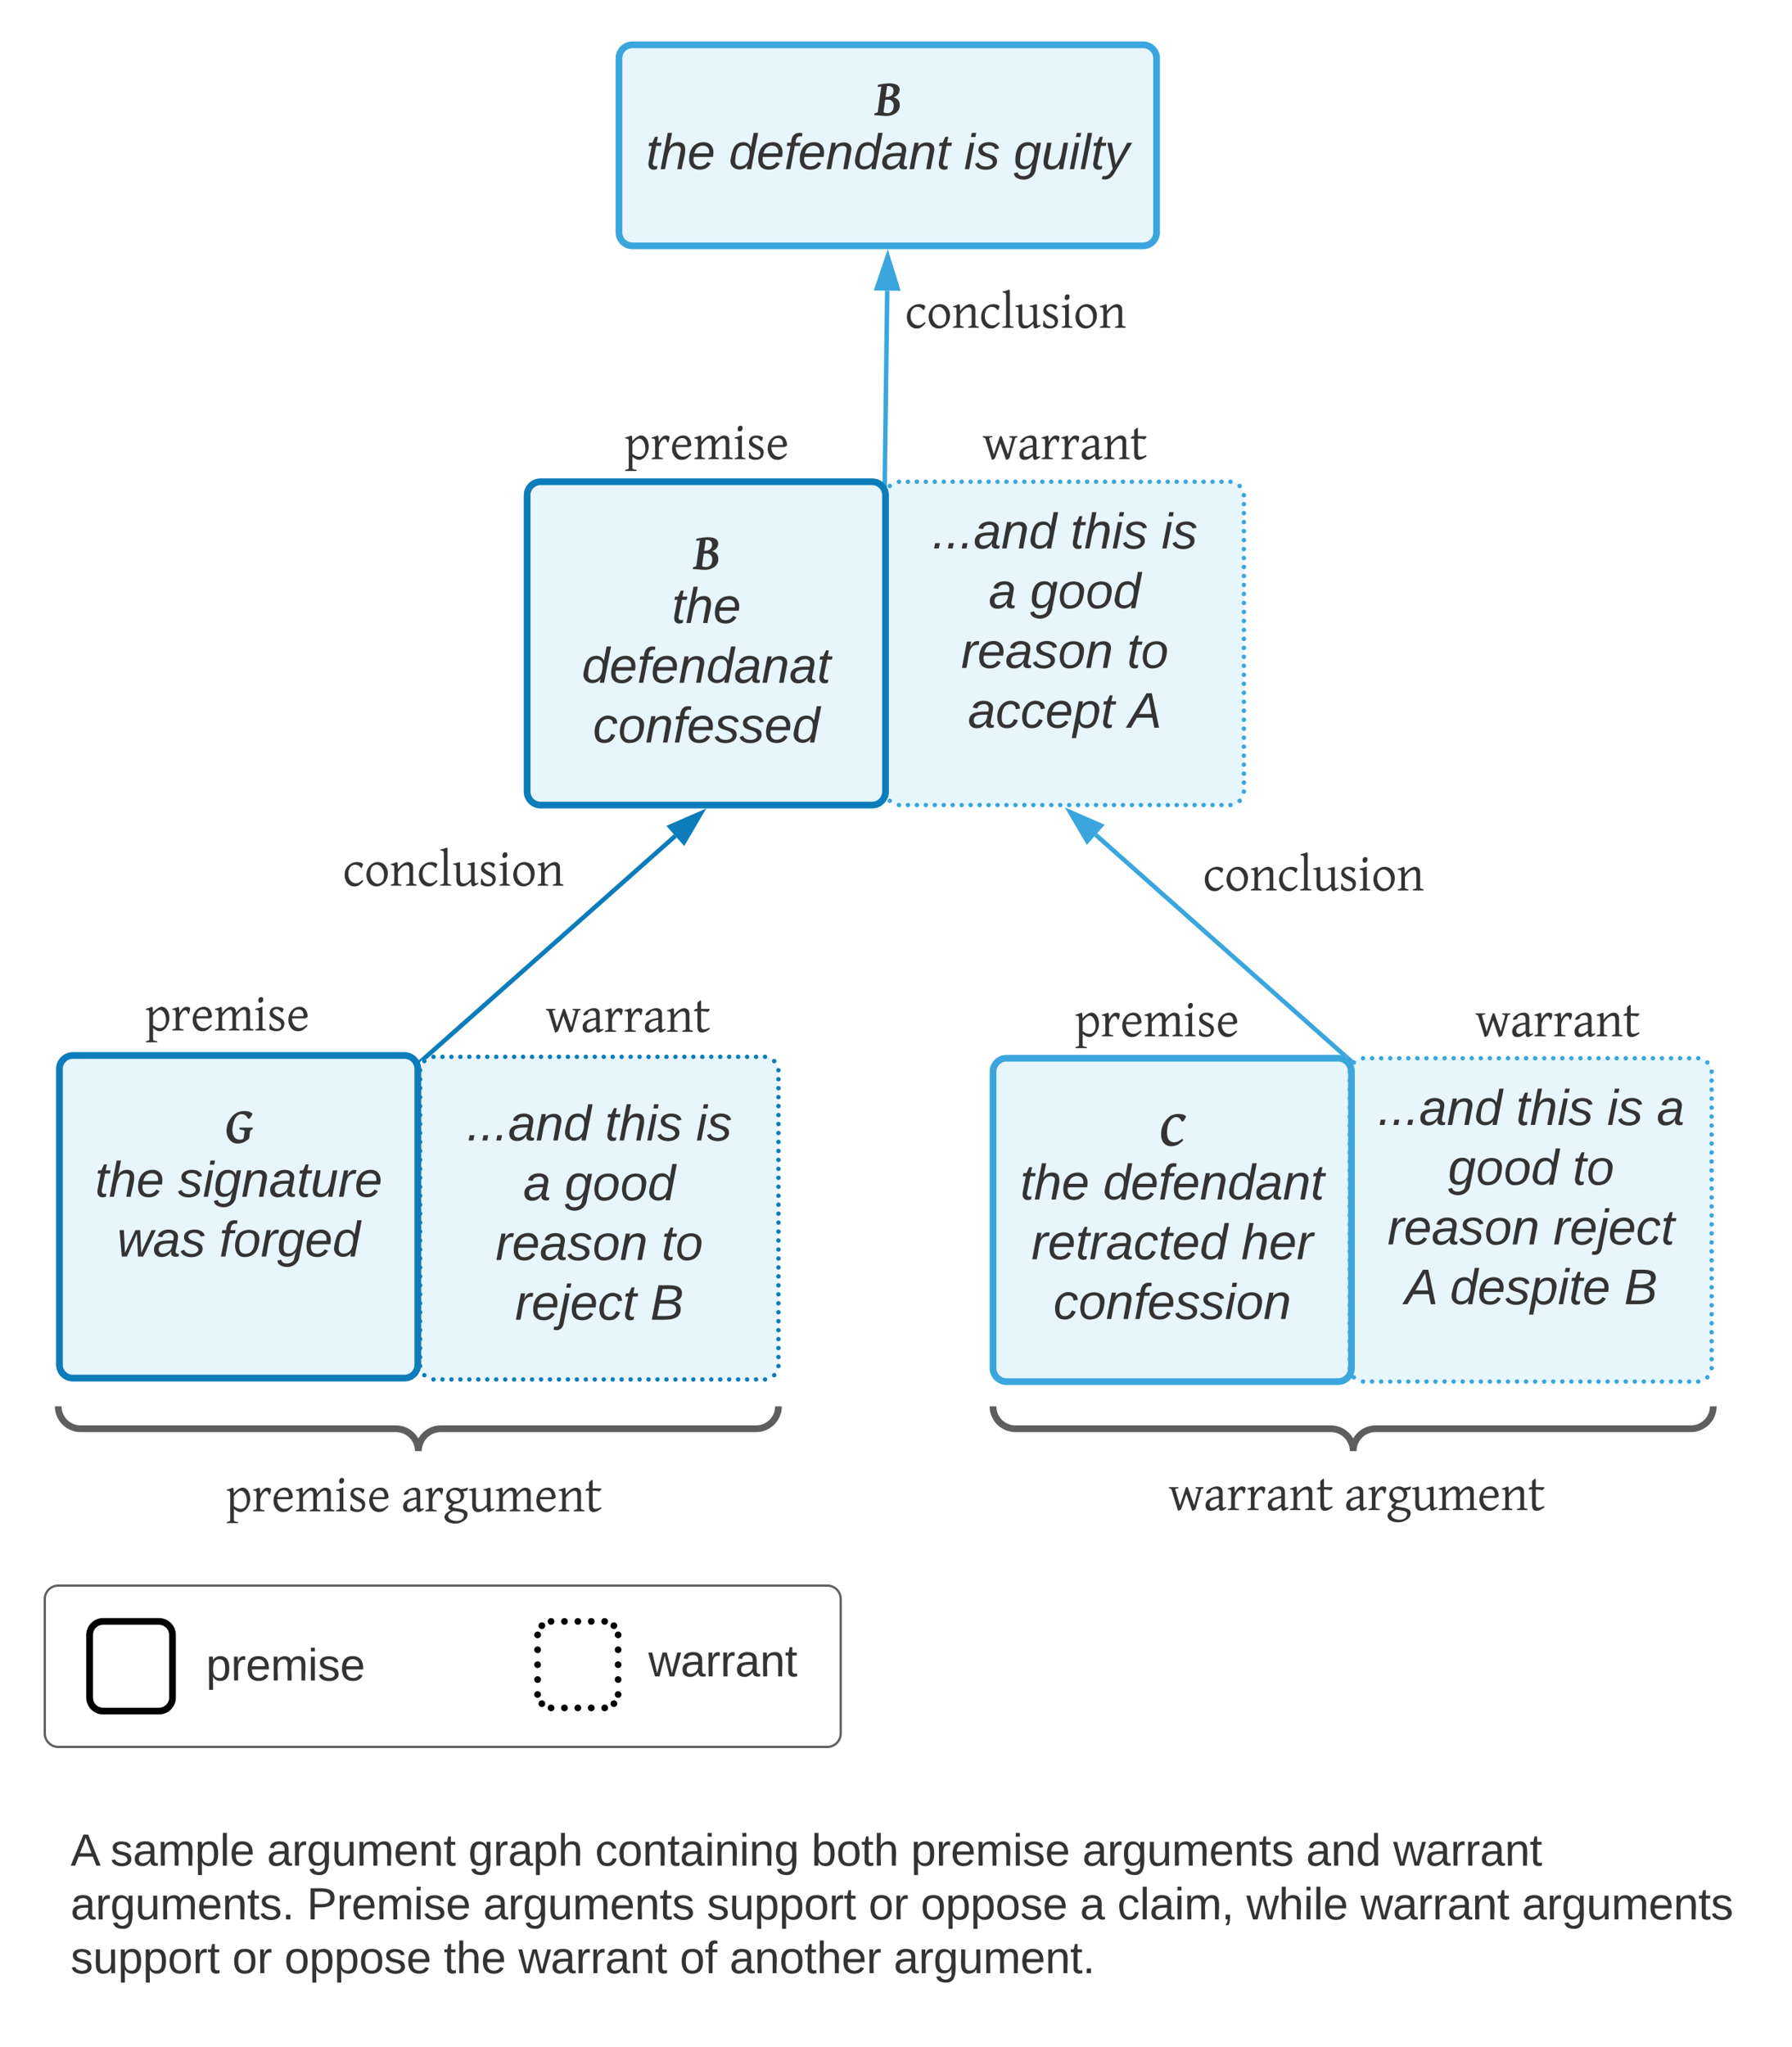<svg xmlns="http://www.w3.org/2000/svg" xmlns:xlink="http://www.w3.org/1999/xlink" xmlns:lucid="lucid" width="800" height="913.67"><g transform="translate(-400 -121.333)" lucid:page-tab-id="0_0"><path d="M676.32 147.33c0-3.3 2.7-6 6-6h228c3.32 0 6 2.7 6 6v77.72c0 3.3-2.68 6-6 6h-228c-3.3 0-6-2.7-6-6z" stroke="#3aa6dd" stroke-width="3" fill="#c1e4f7" fill-opacity=".39"/><use xlink:href="#a" transform="matrix(1,0,0,1,688.324,153.333) translate(102.092 19.423)"/><use xlink:href="#b" transform="matrix(1,0,0,1,688.324,153.333) translate(0.068 43.494)"/><use xlink:href="#c" transform="matrix(1,0,0,1,688.324,153.333) translate(37.105 43.494)"/><use xlink:href="#d" transform="matrix(1,0,0,1,688.324,153.333) translate(142.043 43.494)"/><use xlink:href="#e" transform="matrix(1,0,0,1,688.324,153.333) translate(164.204 43.494)"/><use xlink:href="#f" transform="matrix(1,0,0,1,688.324,153.333) translate(108 70.161)"/><path d="M796.08 251.05L794.94 339" stroke="#3aa6dd" stroke-width="2" fill="none"/><path d="M796.28 235.8l4.45 14.3-9.27-.1z" stroke="#3aa6dd" stroke-width="2" fill="#3aa6dd"/><path d="M795.2 338.96l-.88 3.24v.78h-.44l.06-4.03" fill="#3aa6dd"/><path d="M795.32 342.33c0-3.3 2.7-6 6-6h148c3.32 0 6 2.7 6 6v132.32c0 3.32-2.68 6-6 6h-148c-3.3 0-6-2.68-6-6z" fill="#c1e4f7" fill-opacity=".39"/><path d="M796.32 342.33c0 .56-.44 1-1 1-.55 0-1-.44-1-1 0-.55.45-1 1-1 .56 0 1 .45 1 1zm1.9-4.1c0 .55-.45 1-1 1s-1-.45-1-1 .45-1 1-1 1 .45 1 1zm4.1-1.9c0 .56-.44 1-1 1-.55 0-1-.44-1-1 0-.55.45-1 1-1 .56 0 1 .45 1 1zm4 0c0 .56-.44 1-1 1-.55 0-1-.44-1-1 0-.55.45-1 1-1 .56 0 1 .45 1 1zm4 0c0 .56-.44 1-1 1-.55 0-1-.44-1-1 0-.55.45-1 1-1 .56 0 1 .45 1 1zm4 0c0 .56-.44 1-1 1-.55 0-1-.44-1-1 0-.55.45-1 1-1 .56 0 1 .45 1 1zm4 0c0 .56-.44 1-1 1-.55 0-1-.44-1-1 0-.55.45-1 1-1 .56 0 1 .45 1 1zm4 0c0 .56-.44 1-1 1-.55 0-1-.44-1-1 0-.55.45-1 1-1 .56 0 1 .45 1 1zm4 0c0 .56-.44 1-1 1-.55 0-1-.44-1-1 0-.55.45-1 1-1 .56 0 1 .45 1 1zm4 0c0 .56-.44 1-1 1-.55 0-1-.44-1-1 0-.55.45-1 1-1 .56 0 1 .45 1 1zm4 0c0 .56-.44 1-1 1-.55 0-1-.44-1-1 0-.55.45-1 1-1 .56 0 1 .45 1 1zm4 0c0 .56-.44 1-1 1-.55 0-1-.44-1-1 0-.55.45-1 1-1 .56 0 1 .45 1 1zm4 0c0 .56-.44 1-1 1-.55 0-1-.44-1-1 0-.55.45-1 1-1 .56 0 1 .45 1 1zm4 0c0 .56-.44 1-1 1-.55 0-1-.44-1-1 0-.55.45-1 1-1 .56 0 1 .45 1 1zm4 0c0 .56-.44 1-1 1-.55 0-1-.44-1-1 0-.55.45-1 1-1 .56 0 1 .45 1 1zm4 0c0 .56-.44 1-1 1-.55 0-1-.44-1-1 0-.55.45-1 1-1 .56 0 1 .45 1 1zm4 0c0 .56-.44 1-1 1-.55 0-1-.44-1-1 0-.55.45-1 1-1 .56 0 1 .45 1 1zm4 0c0 .56-.44 1-1 1-.55 0-1-.44-1-1 0-.55.45-1 1-1 .56 0 1 .45 1 1zm4 0c0 .56-.44 1-1 1-.55 0-1-.44-1-1 0-.55.45-1 1-1 .56 0 1 .45 1 1zm4 0c0 .56-.44 1-1 1-.55 0-1-.44-1-1 0-.55.45-1 1-1 .56 0 1 .45 1 1zm4 0c0 .56-.44 1-1 1-.55 0-1-.44-1-1 0-.55.45-1 1-1 .56 0 1 .45 1 1zm4 0c0 .56-.44 1-1 1-.55 0-1-.44-1-1 0-.55.45-1 1-1 .56 0 1 .45 1 1zm4 0c0 .56-.44 1-1 1-.55 0-1-.44-1-1 0-.55.45-1 1-1 .56 0 1 .45 1 1zm4 0c0 .56-.44 1-1 1-.55 0-1-.44-1-1 0-.55.45-1 1-1 .56 0 1 .45 1 1zm4 0c0 .56-.44 1-1 1-.55 0-1-.44-1-1 0-.55.45-1 1-1 .56 0 1 .45 1 1zm4 0c0 .56-.44 1-1 1-.55 0-1-.44-1-1 0-.55.45-1 1-1 .56 0 1 .45 1 1zm4 0c0 .56-.44 1-1 1-.55 0-1-.44-1-1 0-.55.45-1 1-1 .56 0 1 .45 1 1zm4 0c0 .56-.44 1-1 1-.55 0-1-.44-1-1 0-.55.45-1 1-1 .56 0 1 .45 1 1zm4 0c0 .56-.44 1-1 1-.55 0-1-.44-1-1 0-.55.45-1 1-1 .56 0 1 .45 1 1zm4 0c0 .56-.44 1-1 1-.55 0-1-.44-1-1 0-.55.45-1 1-1 .56 0 1 .45 1 1zm4 0c0 .56-.44 1-1 1-.55 0-1-.44-1-1 0-.55.45-1 1-1 .56 0 1 .45 1 1zm4 0c0 .56-.44 1-1 1-.55 0-1-.44-1-1 0-.55.45-1 1-1 .56 0 1 .45 1 1zm4 0c0 .56-.44 1-1 1-.55 0-1-.44-1-1 0-.55.45-1 1-1 .56 0 1 .45 1 1zm4 0c0 .56-.44 1-1 1-.55 0-1-.44-1-1 0-.55.45-1 1-1 .56 0 1 .45 1 1zm4 0c0 .56-.44 1-1 1-.55 0-1-.44-1-1 0-.55.45-1 1-1 .56 0 1 .45 1 1zm4 0c0 .56-.44 1-1 1-.55 0-1-.44-1-1 0-.55.45-1 1-1 .56 0 1 .45 1 1zm4 0c0 .56-.44 1-1 1-.55 0-1-.44-1-1 0-.55.45-1 1-1 .56 0 1 .45 1 1zm4 0c0 .56-.44 1-1 1-.55 0-1-.44-1-1 0-.55.45-1 1-1 .56 0 1 .45 1 1zm4 0c0 .56-.44 1-1 1-.55 0-1-.44-1-1 0-.55.45-1 1-1 .56 0 1 .45 1 1zm4 0c0 .56-.44 1-1 1-.55 0-1-.44-1-1 0-.55.45-1 1-1 .56 0 1 .45 1 1zm4.1 1.9c0 .55-.44 1-1 1-.54 0-1-.45-1-1s.46-1 1-1c.56 0 1 .45 1 1zm1.9 4.1c0 .56-.44 1-1 1-.55 0-1-.44-1-1 0-.55.45-1 1-1 .56 0 1 .45 1 1zm0 4c0 .57-.44 1-1 1-.55 0-1-.43-1-1 0-.54.45-1 1-1 .56 0 1 .46 1 1zm0 4.02c0 .56-.44 1-1 1-.55 0-1-.44-1-1 0-.55.45-1 1-1 .56 0 1 .45 1 1zm0 4c0 .56-.44 1-1 1-.55 0-1-.44-1-1 0-.54.45-1 1-1 .56 0 1 .46 1 1zm0 4.02c0 .55-.44 1-1 1-.55 0-1-.45-1-1s.45-1 1-1c.56 0 1 .45 1 1zm0 4c0 .56-.44 1-1 1-.55 0-1-.44-1-1 0-.54.45-1 1-1 .56 0 1 .46 1 1zm0 4.02c0 .54-.44 1-1 1-.55 0-1-.46-1-1 0-.56.45-1 1-1 .56 0 1 .44 1 1zm0 4c0 .55-.44 1-1 1-.55 0-1-.45-1-1s.45-1 1-1c.56 0 1 .45 1 1zm0 4c0 .56-.44 1-1 1-.55 0-1-.44-1-1 0-.54.45-1 1-1 .56 0 1 .46 1 1zm0 4.02c0 .55-.44 1-1 1-.55 0-1-.45-1-1s.45-1 1-1c.56 0 1 .45 1 1zm0 4c0 .56-.44 1-1 1-.55 0-1-.44-1-1 0-.54.45-1 1-1 .56 0 1 .46 1 1zm0 4.02c0 .55-.44 1-1 1-.55 0-1-.45-1-1s.45-1 1-1c.56 0 1 .45 1 1zm0 4c0 .56-.44 1-1 1-.55 0-1-.44-1-1 0-.54.45-1 1-1 .56 0 1 .46 1 1zm0 4.02c0 .55-.44 1-1 1-.55 0-1-.45-1-1s.45-1 1-1c.56 0 1 .45 1 1zm0 4c0 .56-.44 1-1 1-.55 0-1-.44-1-1 0-.54.45-1 1-1 .56 0 1 .46 1 1zm0 4.02c0 .55-.44 1-1 1-.55 0-1-.45-1-1s.45-1 1-1c.56 0 1 .45 1 1zm0 4c0 .56-.44 1-1 1-.55 0-1-.44-1-1 0-.54.45-1 1-1 .56 0 1 .46 1 1zm0 4.02c0 .55-.44 1-1 1-.55 0-1-.45-1-1s.45-1 1-1c.56 0 1 .45 1 1zm0 4c0 .56-.44 1-1 1-.55 0-1-.44-1-1 0-.54.45-1 1-1 .56 0 1 .46 1 1zm0 4.02c0 .55-.44 1-1 1-.55 0-1-.45-1-1s.45-1 1-1c.56 0 1 .45 1 1zm0 4c0 .56-.44 1-1 1-.55 0-1-.44-1-1 0-.54.45-1 1-1 .56 0 1 .46 1 1zm0 4.02c0 .55-.44 1-1 1-.55 0-1-.45-1-1s.45-1 1-1c.56 0 1 .45 1 1zm0 4c0 .56-.44 1-1 1-.55 0-1-.44-1-1 0-.55.45-1 1-1 .56 0 1 .45 1 1zm0 4.02c0 .55-.44 1-1 1-.55 0-1-.45-1-1 0-.56.45-1 1-1 .56 0 1 .44 1 1zm0 4c0 .56-.44 1-1 1-.55 0-1-.44-1-1 0-.55.45-1 1-1 .56 0 1 .45 1 1zm0 4.02c0 .55-.44 1-1 1-.55 0-1-.45-1-1 0-.56.45-1 1-1 .56 0 1 .44 1 1zm0 4c0 .56-.44 1-1 1-.55 0-1-.44-1-1 0-.55.45-1 1-1 .56 0 1 .45 1 1zm0 4.02c0 .55-.44 1-1 1-.55 0-1-.45-1-1 0-.56.45-1 1-1 .56 0 1 .44 1 1zm0 4c0 .56-.44 1-1 1-.55 0-1-.44-1-1 0-.55.45-1 1-1 .56 0 1 .45 1 1zm0 4.02c0 .55-.44 1-1 1-.55 0-1-.45-1-1 0-.56.45-1 1-1 .56 0 1 .44 1 1zm0 4c0 .56-.44 1-1 1-.55 0-1-.44-1-1 0-.55.45-1 1-1 .56 0 1 .45 1 1zm0 4c0 .57-.44 1-1 1-.55 0-1-.43-1-1 0-.54.45-1 1-1 .56 0 1 .46 1 1zm0 4.02c0 .56-.44 1-1 1-.55 0-1-.44-1-1 0-.55.45-1 1-1 .56 0 1 .45 1 1zm0 4c0 .57-.44 1-1 1-.55 0-1-.43-1-1 0-.54.45-1 1-1 .56 0 1 .46 1 1zm-1.9 4.12c0 .55-.44 1-1 1-.54 0-1-.45-1-1s.46-1 1-1c.56 0 1 .45 1 1zm-4.1 1.9c0 .55-.44 1-1 1-.55 0-1-.45-1-1 0-.56.45-1 1-1 .56 0 1 .44 1 1zm-4 0c0 .55-.44 1-1 1-.55 0-1-.45-1-1 0-.56.45-1 1-1 .56 0 1 .44 1 1zm-4 0c0 .55-.44 1-1 1-.55 0-1-.45-1-1 0-.56.45-1 1-1 .56 0 1 .44 1 1zm-4 0c0 .55-.44 1-1 1-.55 0-1-.45-1-1 0-.56.45-1 1-1 .56 0 1 .44 1 1zm-4 0c0 .55-.44 1-1 1-.55 0-1-.45-1-1 0-.56.45-1 1-1 .56 0 1 .44 1 1zm-4 0c0 .55-.44 1-1 1-.55 0-1-.45-1-1 0-.56.45-1 1-1 .56 0 1 .44 1 1zm-4 0c0 .55-.44 1-1 1-.55 0-1-.45-1-1 0-.56.45-1 1-1 .56 0 1 .44 1 1zm-4 0c0 .55-.44 1-1 1-.55 0-1-.45-1-1 0-.56.45-1 1-1 .56 0 1 .44 1 1zm-4 0c0 .55-.44 1-1 1-.55 0-1-.45-1-1 0-.56.45-1 1-1 .56 0 1 .44 1 1zm-4 0c0 .55-.44 1-1 1-.55 0-1-.45-1-1 0-.56.45-1 1-1 .56 0 1 .44 1 1zm-4 0c0 .55-.44 1-1 1-.55 0-1-.45-1-1 0-.56.45-1 1-1 .56 0 1 .44 1 1zm-4 0c0 .55-.44 1-1 1-.55 0-1-.45-1-1 0-.56.45-1 1-1 .56 0 1 .44 1 1zm-4 0c0 .55-.44 1-1 1-.55 0-1-.45-1-1 0-.56.45-1 1-1 .56 0 1 .44 1 1zm-4 0c0 .55-.44 1-1 1-.55 0-1-.45-1-1 0-.56.45-1 1-1 .56 0 1 .44 1 1zm-4 0c0 .55-.44 1-1 1-.55 0-1-.45-1-1 0-.56.45-1 1-1 .56 0 1 .44 1 1zm-4 0c0 .55-.44 1-1 1-.55 0-1-.45-1-1 0-.56.45-1 1-1 .56 0 1 .44 1 1zm-4 0c0 .55-.44 1-1 1-.55 0-1-.45-1-1 0-.56.45-1 1-1 .56 0 1 .44 1 1zm-4 0c0 .55-.44 1-1 1-.55 0-1-.45-1-1 0-.56.45-1 1-1 .56 0 1 .44 1 1zm-4 0c0 .55-.44 1-1 1-.55 0-1-.45-1-1 0-.56.45-1 1-1 .56 0 1 .44 1 1zm-4 0c0 .55-.44 1-1 1-.55 0-1-.45-1-1 0-.56.45-1 1-1 .56 0 1 .44 1 1zm-4 0c0 .55-.44 1-1 1-.55 0-1-.45-1-1 0-.56.45-1 1-1 .56 0 1 .44 1 1zm-4 0c0 .55-.44 1-1 1-.55 0-1-.45-1-1 0-.56.45-1 1-1 .56 0 1 .44 1 1zm-4 0c0 .55-.44 1-1 1-.55 0-1-.45-1-1 0-.56.45-1 1-1 .56 0 1 .44 1 1zm-4 0c0 .55-.44 1-1 1-.55 0-1-.45-1-1 0-.56.45-1 1-1 .56 0 1 .44 1 1zm-4 0c0 .55-.44 1-1 1-.55 0-1-.45-1-1 0-.56.45-1 1-1 .56 0 1 .44 1 1zm-4 0c0 .55-.44 1-1 1-.55 0-1-.45-1-1 0-.56.45-1 1-1 .56 0 1 .44 1 1zm-4 0c0 .55-.44 1-1 1-.55 0-1-.45-1-1 0-.56.45-1 1-1 .56 0 1 .44 1 1zm-4 0c0 .55-.44 1-1 1-.55 0-1-.45-1-1 0-.56.45-1 1-1 .56 0 1 .44 1 1zm-4 0c0 .55-.44 1-1 1-.55 0-1-.45-1-1 0-.56.45-1 1-1 .56 0 1 .44 1 1zm-4 0c0 .55-.44 1-1 1-.55 0-1-.45-1-1 0-.56.45-1 1-1 .56 0 1 .44 1 1zm-4 0c0 .55-.44 1-1 1-.55 0-1-.45-1-1 0-.56.45-1 1-1 .56 0 1 .44 1 1zm-4 0c0 .55-.44 1-1 1-.55 0-1-.45-1-1 0-.56.45-1 1-1 .56 0 1 .44 1 1zm-4 0c0 .55-.44 1-1 1-.55 0-1-.45-1-1 0-.56.45-1 1-1 .56 0 1 .44 1 1zm-4 0c0 .55-.44 1-1 1-.55 0-1-.45-1-1 0-.56.45-1 1-1 .56 0 1 .44 1 1zm-4 0c0 .55-.44 1-1 1-.55 0-1-.45-1-1 0-.56.45-1 1-1 .56 0 1 .44 1 1zm-4 0c0 .55-.44 1-1 1-.55 0-1-.45-1-1 0-.56.45-1 1-1 .56 0 1 .44 1 1zm-4 0c0 .55-.44 1-1 1-.55 0-1-.45-1-1 0-.56.45-1 1-1 .56 0 1 .44 1 1zm-4 0c0 .55-.44 1-1 1-.55 0-1-.45-1-1 0-.56.45-1 1-1 .56 0 1 .44 1 1zm-4.1-1.9c0 .55-.45 1-1 1s-1-.45-1-1 .45-1 1-1 1 .45 1 1zm-1.9-4.1c0 .55-.44 1-1 1-.55 0-1-.45-1-1 0-.56.45-1 1-1 .56 0 1 .44 1 1zm0-4.02c0 .56-.44 1-1 1-.55 0-1-.44-1-1 0-.55.45-1 1-1 .56 0 1 .45 1 1zm0-4c0 .55-.44 1-1 1-.55 0-1-.45-1-1 0-.56.45-1 1-1 .56 0 1 .44 1 1zm0-4.02c0 .56-.44 1-1 1-.55 0-1-.44-1-1 0-.55.45-1 1-1 .56 0 1 .45 1 1zm0-4c0 .55-.44 1-1 1-.55 0-1-.45-1-1 0-.56.45-1 1-1 .56 0 1 .44 1 1zm0-4c0 .54-.44 1-1 1-.55 0-1-.46-1-1 0-.57.45-1 1-1 .56 0 1 .43 1 1zm0-4.02c0 .55-.44 1-1 1-.55 0-1-.45-1-1 0-.56.45-1 1-1 .56 0 1 .44 1 1zm0-4c0 .54-.44 1-1 1-.55 0-1-.46-1-1 0-.57.45-1 1-1 .56 0 1 .43 1 1zm0-4.02c0 .55-.44 1-1 1-.55 0-1-.45-1-1 0-.56.45-1 1-1 .56 0 1 .44 1 1zm0-4c0 .54-.44 1-1 1-.55 0-1-.46-1-1 0-.57.45-1 1-1 .56 0 1 .43 1 1zm0-4.02c0 .55-.44 1-1 1-.55 0-1-.45-1-1 0-.56.45-1 1-1 .56 0 1 .44 1 1zm0-4c0 .54-.44 1-1 1-.55 0-1-.46-1-1 0-.57.45-1 1-1 .56 0 1 .43 1 1zm0-4.02c0 .55-.44 1-1 1-.55 0-1-.45-1-1s.45-1 1-1c.56 0 1 .45 1 1zm0-4c0 .54-.44 1-1 1-.55 0-1-.46-1-1 0-.56.45-1 1-1 .56 0 1 .44 1 1zm0-4.02c0 .55-.44 1-1 1-.55 0-1-.45-1-1s.45-1 1-1c.56 0 1 .45 1 1zm0-4c0 .54-.44 1-1 1-.55 0-1-.46-1-1 0-.56.45-1 1-1 .56 0 1 .44 1 1zm0-4.02c0 .55-.44 1-1 1-.55 0-1-.45-1-1s.45-1 1-1c.56 0 1 .45 1 1zm0-4c0 .54-.44 1-1 1-.55 0-1-.46-1-1 0-.56.45-1 1-1 .56 0 1 .44 1 1zm0-4.02c0 .55-.44 1-1 1-.55 0-1-.45-1-1s.45-1 1-1c.56 0 1 .45 1 1zm0-4c0 .54-.44 1-1 1-.55 0-1-.46-1-1 0-.56.45-1 1-1 .56 0 1 .44 1 1zm0-4.02c0 .55-.44 1-1 1-.55 0-1-.45-1-1s.45-1 1-1c.56 0 1 .45 1 1zm0-4c0 .54-.44 1-1 1-.55 0-1-.46-1-1 0-.56.45-1 1-1 .56 0 1 .44 1 1zm0-4.02c0 .55-.44 1-1 1-.55 0-1-.45-1-1s.45-1 1-1c.56 0 1 .45 1 1zm0-4c0 .54-.44 1-1 1-.55 0-1-.46-1-1 0-.56.45-1 1-1 .56 0 1 .44 1 1zm0-4.02c0 .55-.44 1-1 1-.55 0-1-.45-1-1s.45-1 1-1c.56 0 1 .45 1 1zm0-4c0 .54-.44 1-1 1-.55 0-1-.46-1-1 0-.56.45-1 1-1 .56 0 1 .44 1 1zm0-4.02c0 .55-.44 1-1 1-.55 0-1-.45-1-1s.45-1 1-1c.56 0 1 .45 1 1zm0-4c0 .54-.44 1-1 1-.55 0-1-.46-1-1 0-.56.45-1 1-1 .56 0 1 .44 1 1zm0-4.02c0 .55-.44 1-1 1-.55 0-1-.45-1-1s.45-1 1-1c.56 0 1 .45 1 1zm0-4c0 .54-.44 1-1 1-.55 0-1-.46-1-1 0-.56.45-1 1-1 .56 0 1 .44 1 1zm0-4.02c0 .55-.44 1-1 1-.55 0-1-.45-1-1s.45-1 1-1c.56 0 1 .45 1 1zm0-4c0 .55-.44 1-1 1-.55 0-1-.45-1-1 0-.56.45-1 1-1 .56 0 1 .44 1 1zm0-4.02c0 .56-.44 1-1 1-.55 0-1-.44-1-1 0-.55.45-1 1-1 .56 0 1 .45 1 1z" fill="#3aa6dd"/><use xlink:href="#g" transform="matrix(1,0,0,1,807.324,348.333) translate(8.802 17.778)"/><use xlink:href="#h" transform="matrix(1,0,0,1,807.324,348.333) translate(70.531 17.778)"/><use xlink:href="#i" transform="matrix(1,0,0,1,807.324,348.333) translate(111.21 17.778)"/><use xlink:href="#j" transform="matrix(1,0,0,1,807.324,348.333) translate(34.049 44.444)"/><use xlink:href="#k" transform="matrix(1,0,0,1,807.324,348.333) translate(52.568 44.444)"/><use xlink:href="#l" transform="matrix(1,0,0,1,807.324,348.333) translate(21.735 71.111)"/><use xlink:href="#m" transform="matrix(1,0,0,1,807.324,348.333) translate(95.747 71.111)"/><use xlink:href="#n" transform="matrix(1,0,0,1,807.324,348.333) translate(24.79 97.778)"/><use xlink:href="#o" transform="matrix(1,0,0,1,807.324,348.333) translate(96.395 97.778)"/><use xlink:href="#p" transform="matrix(1,0,0,1,807.324,348.333) translate(68 124.444)"/><path d="M793.32 247.33c0-3.3 2.7-6 6-6h108c3.32 0 6 2.7 6 6v28c0 3.32-2.68 6-6 6h-108c-3.3 0-6-2.68-6-6z" stroke="#000" stroke-opacity="0" stroke-width="3" fill="#fff" fill-opacity="0"/><use xlink:href="#q" transform="matrix(1,0,0,1,798.324,246.333) translate(5.651 21.298)"/><path d="M542.32 496.33c0-3.3 2.7-6 6-6h108c3.32 0 6 2.7 6 6v28c0 3.32-2.68 6-6 6h-108c-3.3 0-6-2.68-6-6z" stroke="#000" stroke-opacity="0" stroke-width="3" fill="#fff" fill-opacity="0"/><use xlink:href="#q" transform="matrix(1,0,0,1,547.324,495.333) translate(5.651 21.298)"/><path d="M926.32 496.33c0-3.3 2.7-6 6-6h108c3.32 0 6 2.7 6 6v29.78c0 3.32-2.68 6-6 6h-108c-3.3 0-6-2.68-6-6z" stroke="#000" stroke-opacity="0" stroke-width="3" fill="#fff" fill-opacity="0"/><use xlink:href="#q" transform="matrix(1,0,0,1,931.324,495.333) translate(5.651 23.423)"/><path d="M441.32 550.33c0-3.3 2.7-6 6-6h108c3.32 0 6 2.7 6 6v48c0 3.32-2.68 6-6 6h-108c-3.3 0-6-2.68-6-6z" stroke="#000" stroke-opacity="0" stroke-width="3" fill="#fff" fill-opacity="0"/><use xlink:href="#r" transform="matrix(1,0,0,1,446.324,549.333) translate(18.222 31.923)"/><path d="M620.32 550.93c0-3.3 2.7-6 6-6h108c3.32 0 6 2.7 6 6v48c0 3.3-2.68 6-6 6h-108c-3.3 0-6-2.7-6-6z" stroke="#000" stroke-opacity="0" stroke-width="3" fill="#fff" fill-opacity="0"/><use xlink:href="#s" transform="matrix(1,0,0,1,625.324,549.931) translate(18.2 31.923)"/><path d="M655.32 295.33c0-3.3 2.7-6 6-6h108c3.32 0 6 2.7 6 6v48c0 3.32-2.68 6-6 6h-108c-3.3 0-6-2.68-6-6z" stroke="#000" stroke-opacity="0" stroke-width="3" fill="#fff" fill-opacity="0"/><use xlink:href="#r" transform="matrix(1,0,0,1,660.324,294.333) translate(18.222 31.923)"/><path d="M815.32 295.33c0-3.3 2.7-6 6-6h108c3.32 0 6 2.7 6 6v48c0 3.32-2.68 6-6 6h-108c-3.3 0-6-2.68-6-6z" stroke="#000" stroke-opacity="0" stroke-width="3" fill="#fff" fill-opacity="0"/><use xlink:href="#s" transform="matrix(1,0,0,1,820.324,294.333) translate(18.2 31.923)"/><path d="M635.32 342.33c0-3.3 2.7-6 6-6h148c3.32 0 6 2.7 6 6v132.32c0 3.32-2.68 6-6 6h-148c-3.3 0-6-2.68-6-6z" stroke="#0c7cba" stroke-width="3" fill="#c1e4f7" fill-opacity=".39"/><use xlink:href="#a" transform="matrix(1,0,0,1,647.324,348.333) translate(62.092 26.985)"/><use xlink:href="#t" transform="matrix(1,0,0,1,647.324,348.333) translate(52.568 51.056)"/><use xlink:href="#u" transform="matrix(1,0,0,1,647.324,348.333) translate(12.444 77.723)"/><use xlink:href="#v" transform="matrix(1,0,0,1,647.324,348.333) translate(17.383 104.39)"/><path d="M701.47 494.42L588.42 594.58" stroke="#0c7cba" stroke-width="2" fill="none"/><path d="M712.9 484.3l-7.6 12.93-6.15-6.94z" stroke="#0c7cba" stroke-width="2" fill="#0c7cba"/><path d="M588.4 594.5l-.95.96-.46 1.73-.9.78-1.33-1.5 3-2.67" fill="#0c7cba"/><path d="M889.17 493.93l111.52 98.83" stroke="#3aa6dd" stroke-width="2" fill="none"/><path d="M877.75 483.8l13.75 6-6.15 6.93z" stroke="#3aa6dd" stroke-width="2" fill="#3aa6dd"/><path d="M1004.35 594.66l-.78.9-2.44-2.45-.63-.16.84-.95" fill="#3aa6dd"/><path d="M1002.5 599.63c0-3.3 2.7-6 6-6h149.64c3.3 0 6 2.7 6 6v132.34c0 3.3-2.7 6-6 6H1008.5c-3.3 0-6-2.7-6-6z" fill="#c1e4f7" fill-opacity=".39"/><path d="M1003.5 599.63c0 .56-.44 1-1 1-.54 0-1-.44-1-1 0-.55.46-1 1-1 .56 0 1 .45 1 1zm1.9-4.1c0 .55-.44 1-1 1-.55 0-1-.45-1-1s.45-1 1-1c.56 0 1 .45 1 1zm4.1-1.9c0 .56-.44 1-1 1-.54 0-1-.44-1-1 0-.55.46-1 1-1 .56 0 1 .45 1 1zm4.05 0c0 .56-.44 1-1 1-.55 0-1-.44-1-1 0-.55.45-1 1-1 .56 0 1 .45 1 1zm4.05 0c0 .56-.45 1-1 1-.56 0-1-.44-1-1 0-.55.44-1 1-1 .55 0 1 .45 1 1zm4.04 0c0 .56-.45 1-1 1s-1-.44-1-1c0-.55.45-1 1-1s1 .45 1 1zm4.05 0c0 .56-.46 1-1 1-.57 0-1-.44-1-1 0-.55.43-1 1-1 .54 0 1 .45 1 1zm4.03 0c0 .56-.45 1-1 1s-1-.44-1-1c0-.55.45-1 1-1s1 .45 1 1zm4.04 0c0 .56-.44 1-1 1-.55 0-1-.44-1-1 0-.55.45-1 1-1 .56 0 1 .45 1 1zm4.05 0c0 .56-.45 1-1 1s-1-.44-1-1c0-.55.45-1 1-1s1 .45 1 1zm4.04 0c0 .56-.45 1-1 1s-1-.44-1-1c0-.55.45-1 1-1s1 .45 1 1zm4.05 0c0 .56-.44 1-1 1-.55 0-1-.44-1-1 0-.55.45-1 1-1 .56 0 1 .45 1 1zm4.05 0c0 .56-.45 1-1 1s-1-.44-1-1c0-.55.45-1 1-1s1 .45 1 1zm4.04 0c0 .56-.45 1-1 1-.56 0-1-.44-1-1 0-.55.44-1 1-1 .55 0 1 .45 1 1zm4.04 0c0 .56-.45 1-1 1s-1-.44-1-1c0-.55.45-1 1-1s1 .45 1 1zm4.04 0c0 .56-.45 1-1 1s-1-.44-1-1c0-.55.45-1 1-1s1 .45 1 1zm4.05 0c0 .56-.45 1-1 1-.56 0-1-.44-1-1 0-.55.44-1 1-1 .55 0 1 .45 1 1zm4.04 0c0 .56-.45 1-1 1s-1-.44-1-1c0-.55.45-1 1-1s1 .45 1 1zm4.04 0c0 .56-.43 1-1 1-.54 0-1-.44-1-1 0-.55.46-1 1-1 .57 0 1 .45 1 1zm4.06 0c0 .56-.45 1-1 1s-1-.44-1-1c0-.55.45-1 1-1s1 .45 1 1zm4.04 0c0 .56-.45 1-1 1s-1-.44-1-1c0-.55.45-1 1-1s1 .45 1 1zm4.05 0c0 .56-.45 1-1 1-.56 0-1-.44-1-1 0-.55.44-1 1-1 .55 0 1 .45 1 1zm4.04 0c0 .56-.46 1-1 1-.56 0-1-.44-1-1 0-.55.44-1 1-1 .54 0 1 .45 1 1zm4.03 0c0 .56-.44 1-1 1-.55 0-1-.44-1-1 0-.55.45-1 1-1 .56 0 1 .45 1 1zm4.05 0c0 .56-.45 1-1 1s-1-.44-1-1c0-.55.45-1 1-1s1 .45 1 1zm4.04 0c0 .56-.45 1-1 1s-1-.44-1-1c0-.55.45-1 1-1s1 .45 1 1zm4.05 0c0 .56-.45 1-1 1-.56 0-1-.44-1-1 0-.55.44-1 1-1 .55 0 1 .45 1 1zm4.04 0c0 .56-.44 1-1 1-.54 0-1-.44-1-1 0-.55.46-1 1-1 .56 0 1 .45 1 1zm4.05 0c0 .56-.44 1-1 1-.55 0-1-.44-1-1 0-.55.45-1 1-1 .56 0 1 .45 1 1zm4.05 0c0 .56-.45 1-1 1s-1-.44-1-1c0-.55.45-1 1-1s1 .45 1 1zm4.04 0c0 .56-.45 1-1 1s-1-.44-1-1c0-.55.45-1 1-1s1 .45 1 1zm4.05 0c0 .56-.46 1-1 1-.57 0-1-.44-1-1 0-.55.43-1 1-1 .54 0 1 .45 1 1zm4.03 0c0 .56-.45 1-1 1s-1-.44-1-1c0-.55.45-1 1-1s1 .45 1 1zm4.04 0c0 .56-.44 1-1 1-.55 0-1-.44-1-1 0-.55.45-1 1-1 .56 0 1 .45 1 1zm4.05 0c0 .56-.45 1-1 1s-1-.44-1-1c0-.55.45-1 1-1s1 .45 1 1zm4.04 0c0 .56-.45 1-1 1s-1-.44-1-1c0-.55.45-1 1-1s1 .45 1 1zm4.05 0c0 .56-.44 1-1 1-.55 0-1-.44-1-1 0-.55.45-1 1-1 .56 0 1 .45 1 1zm4.05 0c0 .56-.45 1-1 1s-1-.44-1-1c0-.55.45-1 1-1s1 .45 1 1zm4.04 0c0 .56-.45 1-1 1-.56 0-1-.44-1-1 0-.55.44-1 1-1 .55 0 1 .45 1 1zm4.04 0c0 .56-.45 1-1 1s-1-.44-1-1c0-.55.45-1 1-1s1 .45 1 1zm4.1 1.9c0 .55-.44 1-1 1-.55 0-1-.45-1-1s.45-1 1-1c.56 0 1 .45 1 1zm1.9 4.1c0 .56-.45 1-1 1s-1-.44-1-1c0-.55.45-1 1-1s1 .45 1 1zm0 4c0 .57-.45 1-1 1s-1-.43-1-1c0-.54.45-1 1-1s1 .46 1 1zm0 4.02c0 .56-.45 1-1 1s-1-.44-1-1c0-.55.45-1 1-1s1 .45 1 1zm0 4c0 .57-.45 1-1 1s-1-.43-1-1c0-.54.45-1 1-1s1 .46 1 1zm0 4.02c0 .56-.45 1-1 1s-1-.44-1-1c0-.55.45-1 1-1s1 .45 1 1zm0 4c0 .57-.45 1-1 1s-1-.43-1-1c0-.54.45-1 1-1s1 .46 1 1zm0 4.02c0 .55-.45 1-1 1s-1-.45-1-1c0-.56.45-1 1-1s1 .44 1 1zm0 4c0 .56-.45 1-1 1s-1-.44-1-1c0-.55.45-1 1-1s1 .45 1 1zm0 4.02c0 .55-.45 1-1 1s-1-.45-1-1c0-.56.45-1 1-1s1 .44 1 1zm0 4c0 .56-.45 1-1 1s-1-.44-1-1c0-.55.45-1 1-1s1 .45 1 1zm0 4.02c0 .55-.45 1-1 1s-1-.45-1-1c0-.56.45-1 1-1s1 .44 1 1zm0 4c0 .56-.45 1-1 1s-1-.44-1-1c0-.55.45-1 1-1s1 .45 1 1zm0 4.02c0 .55-.45 1-1 1s-1-.45-1-1c0-.56.45-1 1-1s1 .44 1 1zm0 4c0 .56-.45 1-1 1s-1-.44-1-1c0-.55.45-1 1-1s1 .45 1 1zm0 4.02c0 .55-.45 1-1 1s-1-.45-1-1c0-.56.45-1 1-1s1 .44 1 1zm0 4c0 .56-.45 1-1 1s-1-.44-1-1c0-.55.45-1 1-1s1 .45 1 1zm0 4.02c0 .55-.45 1-1 1s-1-.45-1-1c0-.56.45-1 1-1s1 .44 1 1zm0 4c0 .56-.45 1-1 1s-1-.44-1-1c0-.55.45-1 1-1s1 .45 1 1zm0 4.02c0 .55-.45 1-1 1s-1-.45-1-1c0-.56.45-1 1-1s1 .44 1 1zm0 4c0 .56-.45 1-1 1s-1-.44-1-1c0-.55.45-1 1-1s1 .45 1 1zm0 4.02c0 .55-.45 1-1 1s-1-.45-1-1c0-.56.45-1 1-1s1 .44 1 1zm0 4c0 .56-.45 1-1 1s-1-.44-1-1c0-.55.45-1 1-1s1 .45 1 1zm0 4.02c0 .55-.45 1-1 1s-1-.45-1-1c0-.56.45-1 1-1s1 .44 1 1zm0 4c0 .56-.45 1-1 1s-1-.44-1-1c0-.55.45-1 1-1s1 .45 1 1zm0 4.02c0 .55-.45 1-1 1s-1-.45-1-1c0-.56.45-1 1-1s1 .44 1 1zm0 4c0 .56-.45 1-1 1s-1-.44-1-1c0-.55.45-1 1-1s1 .45 1 1zm0 4.02c0 .55-.45 1-1 1s-1-.45-1-1c0-.56.45-1 1-1s1 .44 1 1zm0 4c0 .56-.45 1-1 1s-1-.44-1-1c0-.55.45-1 1-1s1 .45 1 1zm0 4.02c0 .55-.45 1-1 1s-1-.45-1-1c0-.56.45-1 1-1s1 .44 1 1zm0 4c0 .56-.45 1-1 1s-1-.44-1-1c0-.55.45-1 1-1s1 .45 1 1zm0 4.02c0 .55-.45 1-1 1s-1-.45-1-1 .45-1 1-1 1 .45 1 1zm0 4c0 .56-.45 1-1 1s-1-.44-1-1c0-.54.45-1 1-1s1 .46 1 1zm0 4.02c0 .55-.45 1-1 1s-1-.45-1-1 .45-1 1-1 1 .45 1 1zm0 4c0 .56-.45 1-1 1s-1-.44-1-1c0-.54.45-1 1-1s1 .46 1 1zm-1.9 4.1c0 .56-.44 1-1 1-.55 0-1-.44-1-1 0-.54.45-1 1-1 .56 0 1 .46 1 1zm-4.1 1.9c0 .56-.45 1-1 1s-1-.44-1-1c0-.54.45-1 1-1s1 .46 1 1zm-4.05 0c0 .56-.45 1-1 1-.56 0-1-.44-1-1 0-.54.44-1 1-1 .55 0 1 .46 1 1zm-4.05 0c0 .56-.45 1-1 1s-1-.44-1-1c0-.54.45-1 1-1s1 .46 1 1zm-4.04 0c0 .56-.44 1-1 1-.55 0-1-.44-1-1 0-.54.45-1 1-1 .56 0 1 .46 1 1zm-4.04 0c0 .56-.45 1-1 1s-1-.44-1-1c0-.54.45-1 1-1s1 .46 1 1zm-4.04 0c0 .56-.45 1-1 1s-1-.44-1-1c0-.54.45-1 1-1s1 .46 1 1zm-4.05 0c0 .56-.44 1-1 1-.55 0-1-.44-1-1 0-.54.45-1 1-1 .56 0 1 .46 1 1zm-4.04 0c0 .56-.45 1-1 1s-1-.44-1-1c0-.54.45-1 1-1s1 .46 1 1zm-4.04 0c0 .56-.46 1-1 1-.57 0-1-.44-1-1 0-.54.43-1 1-1 .54 0 1 .46 1 1zm-4.06 0c0 .56-.45 1-1 1s-1-.44-1-1c0-.54.45-1 1-1s1 .46 1 1zm-4.04 0c0 .56-.45 1-1 1s-1-.44-1-1c0-.54.45-1 1-1s1 .46 1 1zm-4.05 0c0 .56-.44 1-1 1-.55 0-1-.44-1-1 0-.54.45-1 1-1 .56 0 1 .46 1 1zm-4.04 0c0 .56-.44 1-1 1-.54 0-1-.44-1-1 0-.54.46-1 1-1 .56 0 1 .46 1 1zm-4.03 0c0 .56-.45 1-1 1-.56 0-1-.44-1-1 0-.54.44-1 1-1 .55 0 1 .46 1 1zm-4.05 0c0 .56-.45 1-1 1s-1-.44-1-1c0-.54.45-1 1-1s1 .46 1 1zm-4.04 0c0 .56-.45 1-1 1s-1-.44-1-1c0-.54.45-1 1-1s1 .46 1 1zm-4.05 0c0 .56-.44 1-1 1-.55 0-1-.44-1-1 0-.54.45-1 1-1 .56 0 1 .46 1 1zm-4.04 0c0 .56-.46 1-1 1-.56 0-1-.44-1-1 0-.54.44-1 1-1 .54 0 1 .46 1 1zm-4.05 0c0 .56-.45 1-1 1-.56 0-1-.44-1-1 0-.54.44-1 1-1 .55 0 1 .46 1 1zm-4.05 0c0 .56-.45 1-1 1s-1-.44-1-1c0-.54.45-1 1-1s1 .46 1 1zm-4.04 0c0 .56-.45 1-1 1s-1-.44-1-1c0-.54.45-1 1-1s1 .46 1 1zm-4.05 0c0 .56-.43 1-1 1-.54 0-1-.44-1-1 0-.54.46-1 1-1 .57 0 1 .46 1 1zm-4.03 0c0 .56-.45 1-1 1s-1-.44-1-1c0-.54.45-1 1-1s1 .46 1 1zm-4.04 0c0 .56-.45 1-1 1-.56 0-1-.44-1-1 0-.54.44-1 1-1 .55 0 1 .46 1 1zm-4.05 0c0 .56-.45 1-1 1s-1-.44-1-1c0-.54.45-1 1-1s1 .46 1 1zm-4.04 0c0 .56-.45 1-1 1s-1-.44-1-1c0-.54.45-1 1-1s1 .46 1 1zm-4.05 0c0 .56-.45 1-1 1-.56 0-1-.44-1-1 0-.54.44-1 1-1 .55 0 1 .46 1 1zm-4.05 0c0 .56-.45 1-1 1s-1-.44-1-1c0-.54.45-1 1-1s1 .46 1 1zm-4.04 0c0 .56-.44 1-1 1-.55 0-1-.44-1-1 0-.54.45-1 1-1 .56 0 1 .46 1 1zm-4.04 0c0 .56-.45 1-1 1s-1-.44-1-1c0-.54.45-1 1-1s1 .46 1 1zm-4.04 0c0 .56-.45 1-1 1s-1-.44-1-1c0-.54.45-1 1-1s1 .46 1 1zm-4.05 0c0 .56-.44 1-1 1-.55 0-1-.44-1-1 0-.54.45-1 1-1 .56 0 1 .46 1 1zm-4.04 0c0 .56-.45 1-1 1s-1-.44-1-1c0-.54.45-1 1-1s1 .46 1 1zm-4.04 0c0 .56-.46 1-1 1-.57 0-1-.44-1-1 0-.54.43-1 1-1 .54 0 1 .46 1 1zm-4.06 0c0 .56-.45 1-1 1s-1-.44-1-1c0-.54.45-1 1-1s1 .46 1 1zm-4.04 0c0 .56-.45 1-1 1-.56 0-1-.44-1-1 0-.54.44-1 1-1 .55 0 1 .46 1 1zm-4.05 0c0 .56-.44 1-1 1-.55 0-1-.44-1-1 0-.54.45-1 1-1 .56 0 1 .46 1 1zm-4.04 0c0 .56-.44 1-1 1-.54 0-1-.44-1-1 0-.54.46-1 1-1 .56 0 1 .46 1 1zm-4.1-1.9c0 .56-.44 1-1 1-.55 0-1-.44-1-1 0-.54.45-1 1-1 .56 0 1 .46 1 1zm-1.9-4.1c0 .56-.44 1-1 1-.54 0-1-.44-1-1 0-.54.46-1 1-1 .56 0 1 .46 1 1zm0-4c0 .55-.44 1-1 1-.54 0-1-.45-1-1s.46-1 1-1c.56 0 1 .45 1 1zm0-4c0 .54-.44 1-1 1-.54 0-1-.46-1-1 0-.56.46-1 1-1 .56 0 1 .44 1 1zm0-4.02c0 .55-.44 1-1 1-.54 0-1-.45-1-1s.46-1 1-1c.56 0 1 .45 1 1zm0-4c0 .54-.44 1-1 1-.54 0-1-.46-1-1 0-.57.46-1 1-1 .56 0 1 .43 1 1zm0-4.02c0 .55-.44 1-1 1-.54 0-1-.45-1-1 0-.56.46-1 1-1 .56 0 1 .44 1 1zm0-4c0 .54-.44 1-1 1-.54 0-1-.46-1-1 0-.57.46-1 1-1 .56 0 1 .43 1 1zm0-4.02c0 .55-.44 1-1 1-.54 0-1-.45-1-1 0-.56.46-1 1-1 .56 0 1 .44 1 1zm0-4c0 .54-.44 1-1 1-.54 0-1-.46-1-1 0-.57.46-1 1-1 .56 0 1 .43 1 1zm0-4.02c0 .55-.44 1-1 1-.54 0-1-.45-1-1 0-.56.46-1 1-1 .56 0 1 .44 1 1zm0-4c0 .54-.44 1-1 1-.54 0-1-.46-1-1 0-.57.46-1 1-1 .56 0 1 .43 1 1zm0-4.02c0 .55-.44 1-1 1-.54 0-1-.45-1-1 0-.56.46-1 1-1 .56 0 1 .44 1 1zm0-4c0 .54-.44 1-1 1-.54 0-1-.46-1-1 0-.57.46-1 1-1 .56 0 1 .43 1 1zm0-4.02c0 .55-.44 1-1 1-.54 0-1-.45-1-1 0-.56.46-1 1-1 .56 0 1 .44 1 1zm0-4c0 .54-.44 1-1 1-.54 0-1-.46-1-1 0-.57.46-1 1-1 .56 0 1 .43 1 1zm0-4.02c0 .55-.44 1-1 1-.54 0-1-.45-1-1 0-.56.46-1 1-1 .56 0 1 .44 1 1zm0-4c0 .54-.44 1-1 1-.54 0-1-.46-1-1 0-.57.46-1 1-1 .56 0 1 .43 1 1zm0-4.02c0 .55-.44 1-1 1-.54 0-1-.45-1-1 0-.56.46-1 1-1 .56 0 1 .44 1 1zm0-4c0 .54-.44 1-1 1-.54 0-1-.46-1-1 0-.57.46-1 1-1 .56 0 1 .43 1 1zm0-4.02c0 .55-.44 1-1 1-.54 0-1-.45-1-1 0-.56.46-1 1-1 .56 0 1 .44 1 1zm0-4c0 .54-.44 1-1 1-.54 0-1-.46-1-1 0-.57.46-1 1-1 .56 0 1 .43 1 1zm0-4.02c0 .55-.44 1-1 1-.54 0-1-.45-1-1 0-.56.46-1 1-1 .56 0 1 .44 1 1zm0-4c0 .54-.44 1-1 1-.54 0-1-.46-1-1 0-.57.46-1 1-1 .56 0 1 .43 1 1zm0-4.02c0 .55-.44 1-1 1-.54 0-1-.45-1-1 0-.56.46-1 1-1 .56 0 1 .44 1 1zm0-4c0 .54-.44 1-1 1-.54 0-1-.46-1-1 0-.57.46-1 1-1 .56 0 1 .43 1 1zm0-4.02c0 .55-.44 1-1 1-.54 0-1-.45-1-1 0-.56.46-1 1-1 .56 0 1 .44 1 1zm0-4c0 .54-.44 1-1 1-.54 0-1-.46-1-1 0-.57.46-1 1-1 .56 0 1 .43 1 1zm0-4.03c0 .55-.44 1-1 1-.54 0-1-.45-1-1 0-.56.46-1 1-1 .56 0 1 .44 1 1zm0-4.02c0 .56-.44 1-1 1-.54 0-1-.44-1-1 0-.55.46-1 1-1 .56 0 1 .45 1 1zm0-4c0 .55-.44 1-1 1-.54 0-1-.45-1-1 0-.56.46-1 1-1 .56 0 1 .44 1 1zm0-4.02c0 .56-.44 1-1 1-.54 0-1-.44-1-1 0-.55.46-1 1-1 .56 0 1 .45 1 1zm0-4c0 .55-.44 1-1 1-.54 0-1-.45-1-1 0-.56.46-1 1-1 .56 0 1 .44 1 1zm0-4.02c0 .56-.44 1-1 1-.54 0-1-.44-1-1 0-.55.46-1 1-1 .56 0 1 .45 1 1zm0-4c0 .55-.44 1-1 1-.54 0-1-.45-1-1 0-.56.46-1 1-1 .56 0 1 .44 1 1z" fill="#3aa6dd"/><use xlink:href="#g" transform="matrix(1,0,0,1,1014.509,605.634) translate(0.543 17.778)"/><use xlink:href="#h" transform="matrix(1,0,0,1,1014.509,605.634) translate(62.272 17.778)"/><use xlink:href="#d" transform="matrix(1,0,0,1,1014.509,605.634) translate(102.951 17.778)"/><use xlink:href="#w" transform="matrix(1,0,0,1,1014.509,605.634) translate(125.111 17.778)"/><use xlink:href="#x" transform="matrix(1,0,0,1,1014.509,605.634) translate(31.963 44.444)"/><use xlink:href="#m" transform="matrix(1,0,0,1,1014.509,605.634) translate(87.519 44.444)"/><use xlink:href="#l" transform="matrix(1,0,0,1,1014.509,605.634) translate(4.895 71.111)"/><use xlink:href="#y" transform="matrix(1,0,0,1,1014.509,605.634) translate(78.907 71.111)"/><use xlink:href="#z" transform="matrix(1,0,0,1,1014.509,605.634) translate(12.642 97.778)"/><use xlink:href="#A" transform="matrix(1,0,0,1,1014.509,605.634) translate(32.827 97.778)"/><use xlink:href="#B" transform="matrix(1,0,0,1,1014.509,605.634) translate(110.543 97.778)"/><use xlink:href="#p" transform="matrix(1,0,0,1,1014.509,605.634) translate(69 124.444)"/><path d="M856.32 552.93c0-3.3 2.7-6 6-6h108c3.32 0 6 2.7 6 6v48c0 3.3-2.68 6-6 6h-108c-3.3 0-6-2.7-6-6z" stroke="#000" stroke-opacity="0" stroke-width="3" fill="#fff" fill-opacity="0"/><g><use xlink:href="#r" transform="matrix(1,0,0,1,861.324,551.931) translate(18.222 31.923)"/></g><path d="M1035.32 552.93c0-3.3 2.7-6 6-6h108c3.32 0 6 2.7 6 6v48c0 3.3-2.68 6-6 6h-108c-3.3 0-6-2.7-6-6z" stroke="#000" stroke-opacity="0" stroke-width="3" fill="#fff" fill-opacity="0"/><g><use xlink:href="#s" transform="matrix(1,0,0,1,1040.324,551.931) translate(18.2 31.923)"/></g><path d="M843.32 599.63c0-3.3 2.7-6 6-6h148c3.32 0 6 2.7 6 6v132.34c0 3.3-2.68 6-6 6h-148c-3.3 0-6-2.7-6-6z" stroke="#3aa6dd" stroke-width="3" fill="#c1e4f7" fill-opacity=".39"/><g><use xlink:href="#C" transform="matrix(1,0,0,1,855.324,605.634) translate(62.358 26.985)"/><use xlink:href="#b" transform="matrix(1,0,0,1,855.324,605.634) translate(0.099 51.056)"/><use xlink:href="#D" transform="matrix(1,0,0,1,855.324,605.634) translate(37.136 51.056)"/><use xlink:href="#E" transform="matrix(1,0,0,1,855.324,605.634) translate(5.13 77.723)"/><use xlink:href="#F" transform="matrix(1,0,0,1,855.324,605.634) translate(98.833 77.723)"/><use xlink:href="#G" transform="matrix(1,0,0,1,855.324,605.634) translate(14.944 104.39)"/></g><path d="M587.53 599c0-3.3 2.68-6 6-6h148c3.3 0 6 2.7 6 6v132c0 3.32-2.7 6-6 6h-148c-3.32 0-6-2.68-6-6z" fill="#c1e4f7" fill-opacity=".39"/><path d="M588.53 599c0 .56-.45 1-1 1s-1-.44-1-1c0-.54.45-1 1-1s1 .46 1 1zm1.9-4.1c0 .56-.45 1-1 1-.56 0-1-.44-1-1 0-.55.44-1 1-1 .55 0 1 .45 1 1zm4.1-1.9c0 .56-.45 1-1 1s-1-.44-1-1c0-.54.45-1 1-1s1 .46 1 1zm4 0c0 .56-.45 1-1 1s-1-.44-1-1c0-.54.45-1 1-1s1 .46 1 1zm4 0c0 .56-.45 1-1 1s-1-.44-1-1c0-.54.45-1 1-1s1 .46 1 1zm4 0c0 .56-.45 1-1 1s-1-.44-1-1c0-.54.45-1 1-1s1 .46 1 1zm4 0c0 .56-.45 1-1 1s-1-.44-1-1c0-.54.45-1 1-1s1 .46 1 1zm4 0c0 .56-.45 1-1 1s-1-.44-1-1c0-.54.45-1 1-1s1 .46 1 1zm4 0c0 .56-.45 1-1 1s-1-.44-1-1c0-.54.45-1 1-1s1 .46 1 1zm4 0c0 .56-.45 1-1 1s-1-.44-1-1c0-.54.45-1 1-1s1 .46 1 1zm4 0c0 .56-.45 1-1 1s-1-.44-1-1c0-.54.45-1 1-1s1 .46 1 1zm4 0c0 .56-.45 1-1 1s-1-.44-1-1c0-.54.45-1 1-1s1 .46 1 1zm4 0c0 .56-.45 1-1 1s-1-.44-1-1c0-.54.45-1 1-1s1 .46 1 1zm4 0c0 .56-.45 1-1 1s-1-.44-1-1c0-.54.45-1 1-1s1 .46 1 1zm4 0c0 .56-.45 1-1 1s-1-.44-1-1c0-.54.45-1 1-1s1 .46 1 1zm4 0c0 .56-.45 1-1 1s-1-.44-1-1c0-.54.45-1 1-1s1 .46 1 1zm4 0c0 .56-.45 1-1 1s-1-.44-1-1c0-.54.45-1 1-1s1 .46 1 1zm4 0c0 .56-.45 1-1 1s-1-.44-1-1c0-.54.45-1 1-1s1 .46 1 1zm4 0c0 .56-.45 1-1 1s-1-.44-1-1c0-.54.45-1 1-1s1 .46 1 1zm4 0c0 .56-.45 1-1 1s-1-.44-1-1c0-.54.45-1 1-1s1 .46 1 1zm4 0c0 .56-.45 1-1 1s-1-.44-1-1c0-.54.45-1 1-1s1 .46 1 1zm4 0c0 .56-.45 1-1 1s-1-.44-1-1c0-.54.45-1 1-1s1 .46 1 1zm4 0c0 .56-.45 1-1 1s-1-.44-1-1c0-.54.45-1 1-1s1 .46 1 1zm4 0c0 .56-.45 1-1 1s-1-.44-1-1c0-.54.45-1 1-1s1 .46 1 1zm4 0c0 .56-.45 1-1 1s-1-.44-1-1c0-.54.45-1 1-1s1 .46 1 1zm4 0c0 .56-.45 1-1 1s-1-.44-1-1c0-.54.45-1 1-1s1 .46 1 1zm4 0c0 .56-.45 1-1 1s-1-.44-1-1c0-.54.45-1 1-1s1 .46 1 1zm4 0c0 .56-.45 1-1 1s-1-.44-1-1c0-.54.45-1 1-1s1 .46 1 1zm4 0c0 .56-.45 1-1 1s-1-.44-1-1c0-.54.45-1 1-1s1 .46 1 1zm4 0c0 .56-.45 1-1 1s-1-.44-1-1c0-.54.45-1 1-1s1 .46 1 1zm4 0c0 .56-.45 1-1 1s-1-.44-1-1c0-.54.45-1 1-1s1 .46 1 1zm4 0c0 .56-.45 1-1 1s-1-.44-1-1c0-.54.45-1 1-1s1 .46 1 1zm4 0c0 .56-.45 1-1 1s-1-.44-1-1c0-.54.45-1 1-1s1 .46 1 1zm4 0c0 .56-.45 1-1 1s-1-.44-1-1c0-.54.45-1 1-1s1 .46 1 1zm4 0c0 .56-.45 1-1 1s-1-.44-1-1c0-.54.45-1 1-1s1 .46 1 1zm4 0c0 .56-.45 1-1 1s-1-.44-1-1c0-.54.45-1 1-1s1 .46 1 1zm4 0c0 .56-.45 1-1 1s-1-.44-1-1c0-.54.45-1 1-1s1 .46 1 1zm4 0c0 .56-.45 1-1 1s-1-.44-1-1c0-.54.45-1 1-1s1 .46 1 1zm4 0c0 .56-.45 1-1 1s-1-.44-1-1c0-.54.45-1 1-1s1 .46 1 1zm4 0c0 .56-.45 1-1 1s-1-.44-1-1c0-.54.45-1 1-1s1 .46 1 1zm4.1 1.9c0 .56-.44 1-1 1-.55 0-1-.44-1-1 0-.55.45-1 1-1 .56 0 1 .45 1 1zm1.9 4.1c0 .56-.45 1-1 1s-1-.44-1-1c0-.54.45-1 1-1s1 .46 1 1zm0 4c0 .56-.45 1-1 1s-1-.44-1-1c0-.54.45-1 1-1s1 .46 1 1zm0 4c0 .56-.45 1-1 1s-1-.44-1-1c0-.54.45-1 1-1s1 .46 1 1zm0 4c0 .56-.45 1-1 1s-1-.44-1-1c0-.54.45-1 1-1s1 .46 1 1zm0 4c0 .56-.45 1-1 1s-1-.44-1-1c0-.54.45-1 1-1s1 .46 1 1zm0 4c0 .56-.45 1-1 1s-1-.44-1-1c0-.54.45-1 1-1s1 .46 1 1zm0 4c0 .56-.45 1-1 1s-1-.44-1-1c0-.54.45-1 1-1s1 .46 1 1zm0 4c0 .56-.45 1-1 1s-1-.44-1-1c0-.54.45-1 1-1s1 .46 1 1zm0 4c0 .56-.45 1-1 1s-1-.44-1-1c0-.54.45-1 1-1s1 .46 1 1zm0 4c0 .56-.45 1-1 1s-1-.44-1-1c0-.54.45-1 1-1s1 .46 1 1zm0 4c0 .56-.45 1-1 1s-1-.44-1-1c0-.54.45-1 1-1s1 .46 1 1zm0 4c0 .56-.45 1-1 1s-1-.44-1-1c0-.54.45-1 1-1s1 .46 1 1zm0 4c0 .56-.45 1-1 1s-1-.44-1-1c0-.54.45-1 1-1s1 .46 1 1zm0 4c0 .56-.45 1-1 1s-1-.44-1-1c0-.54.45-1 1-1s1 .46 1 1zm0 4c0 .56-.45 1-1 1s-1-.44-1-1c0-.54.45-1 1-1s1 .46 1 1zm0 4c0 .56-.45 1-1 1s-1-.44-1-1c0-.54.45-1 1-1s1 .46 1 1zm0 4c0 .56-.45 1-1 1s-1-.44-1-1c0-.54.45-1 1-1s1 .46 1 1zm0 4c0 .56-.45 1-1 1s-1-.44-1-1c0-.54.45-1 1-1s1 .46 1 1zm0 4c0 .56-.45 1-1 1s-1-.44-1-1c0-.54.45-1 1-1s1 .46 1 1zm0 4c0 .56-.45 1-1 1s-1-.44-1-1c0-.54.45-1 1-1s1 .46 1 1zm0 4c0 .56-.45 1-1 1s-1-.44-1-1c0-.54.45-1 1-1s1 .46 1 1zm0 4c0 .56-.45 1-1 1s-1-.44-1-1c0-.54.45-1 1-1s1 .46 1 1zm0 4c0 .56-.45 1-1 1s-1-.44-1-1c0-.54.45-1 1-1s1 .46 1 1zm0 4c0 .56-.45 1-1 1s-1-.44-1-1c0-.54.45-1 1-1s1 .46 1 1zm0 4c0 .56-.45 1-1 1s-1-.44-1-1c0-.54.45-1 1-1s1 .46 1 1zm0 4c0 .56-.45 1-1 1s-1-.44-1-1c0-.54.45-1 1-1s1 .46 1 1zm0 4c0 .56-.45 1-1 1s-1-.44-1-1c0-.54.45-1 1-1s1 .46 1 1zm0 4c0 .56-.45 1-1 1s-1-.44-1-1c0-.54.45-1 1-1s1 .46 1 1zm0 4c0 .56-.45 1-1 1s-1-.44-1-1c0-.54.45-1 1-1s1 .46 1 1zm0 4c0 .56-.45 1-1 1s-1-.44-1-1c0-.54.45-1 1-1s1 .46 1 1zm0 4c0 .56-.45 1-1 1s-1-.44-1-1c0-.54.45-1 1-1s1 .46 1 1zm0 4c0 .56-.45 1-1 1s-1-.44-1-1c0-.54.45-1 1-1s1 .46 1 1zm0 4c0 .56-.45 1-1 1s-1-.44-1-1c0-.54.45-1 1-1s1 .46 1 1zm0 4c0 .56-.45 1-1 1s-1-.44-1-1c0-.54.45-1 1-1s1 .46 1 1zm-1.9 4.1c0 .57-.44 1-1 1-.55 0-1-.43-1-1 0-.54.45-1 1-1 .56 0 1 .46 1 1zm-4.1 1.9c0 .56-.45 1-1 1s-1-.44-1-1c0-.54.45-1 1-1s1 .46 1 1zm-4 0c0 .56-.45 1-1 1s-1-.44-1-1c0-.54.45-1 1-1s1 .46 1 1zm-4 0c0 .56-.45 1-1 1s-1-.44-1-1c0-.54.45-1 1-1s1 .46 1 1zm-4 0c0 .56-.45 1-1 1s-1-.44-1-1c0-.54.45-1 1-1s1 .46 1 1zm-4 0c0 .56-.45 1-1 1s-1-.44-1-1c0-.54.45-1 1-1s1 .46 1 1zm-4 0c0 .56-.45 1-1 1s-1-.44-1-1c0-.54.45-1 1-1s1 .46 1 1zm-4 0c0 .56-.45 1-1 1s-1-.44-1-1c0-.54.45-1 1-1s1 .46 1 1zm-4 0c0 .56-.45 1-1 1s-1-.44-1-1c0-.54.45-1 1-1s1 .46 1 1zm-4 0c0 .56-.45 1-1 1s-1-.44-1-1c0-.54.45-1 1-1s1 .46 1 1zm-4 0c0 .56-.45 1-1 1s-1-.44-1-1c0-.54.45-1 1-1s1 .46 1 1zm-4 0c0 .56-.45 1-1 1s-1-.44-1-1c0-.54.45-1 1-1s1 .46 1 1zm-4 0c0 .56-.45 1-1 1s-1-.44-1-1c0-.54.45-1 1-1s1 .46 1 1zm-4 0c0 .56-.45 1-1 1s-1-.44-1-1c0-.54.45-1 1-1s1 .46 1 1zm-4 0c0 .56-.45 1-1 1s-1-.44-1-1c0-.54.45-1 1-1s1 .46 1 1zm-4 0c0 .56-.45 1-1 1s-1-.44-1-1c0-.54.45-1 1-1s1 .46 1 1zm-4 0c0 .56-.45 1-1 1s-1-.44-1-1c0-.54.45-1 1-1s1 .46 1 1zm-4 0c0 .56-.45 1-1 1s-1-.44-1-1c0-.54.45-1 1-1s1 .46 1 1zm-4 0c0 .56-.45 1-1 1s-1-.44-1-1c0-.54.45-1 1-1s1 .46 1 1zm-4 0c0 .56-.45 1-1 1s-1-.44-1-1c0-.54.45-1 1-1s1 .46 1 1zm-4 0c0 .56-.45 1-1 1s-1-.44-1-1c0-.54.45-1 1-1s1 .46 1 1zm-4 0c0 .56-.45 1-1 1s-1-.44-1-1c0-.54.45-1 1-1s1 .46 1 1zm-4 0c0 .56-.45 1-1 1s-1-.44-1-1c0-.54.45-1 1-1s1 .46 1 1zm-4 0c0 .56-.45 1-1 1s-1-.44-1-1c0-.54.45-1 1-1s1 .46 1 1zm-4 0c0 .56-.45 1-1 1s-1-.44-1-1c0-.54.45-1 1-1s1 .46 1 1zm-4 0c0 .56-.45 1-1 1s-1-.44-1-1c0-.54.45-1 1-1s1 .46 1 1zm-4 0c0 .56-.45 1-1 1s-1-.44-1-1c0-.54.45-1 1-1s1 .46 1 1zm-4 0c0 .56-.45 1-1 1s-1-.44-1-1c0-.54.45-1 1-1s1 .46 1 1zm-4 0c0 .56-.45 1-1 1s-1-.44-1-1c0-.54.45-1 1-1s1 .46 1 1zm-4 0c0 .56-.45 1-1 1s-1-.44-1-1c0-.54.45-1 1-1s1 .46 1 1zm-4 0c0 .56-.45 1-1 1s-1-.44-1-1c0-.54.45-1 1-1s1 .46 1 1zm-4 0c0 .56-.45 1-1 1s-1-.44-1-1c0-.54.45-1 1-1s1 .46 1 1zm-4 0c0 .56-.45 1-1 1s-1-.44-1-1c0-.54.45-1 1-1s1 .46 1 1zm-4 0c0 .56-.45 1-1 1s-1-.44-1-1c0-.54.45-1 1-1s1 .46 1 1zm-4 0c0 .56-.45 1-1 1s-1-.44-1-1c0-.54.45-1 1-1s1 .46 1 1zm-4 0c0 .56-.45 1-1 1s-1-.44-1-1c0-.54.45-1 1-1s1 .46 1 1zm-4 0c0 .56-.45 1-1 1s-1-.44-1-1c0-.54.45-1 1-1s1 .46 1 1zm-4 0c0 .56-.45 1-1 1s-1-.44-1-1c0-.54.45-1 1-1s1 .46 1 1zm-4 0c0 .56-.45 1-1 1s-1-.44-1-1c0-.54.45-1 1-1s1 .46 1 1zm-4.1-1.9c0 .57-.45 1-1 1-.56 0-1-.43-1-1 0-.54.44-1 1-1 .55 0 1 .46 1 1zm-1.9-4.1c0 .56-.45 1-1 1s-1-.44-1-1c0-.54.45-1 1-1s1 .46 1 1zm0-4c0 .56-.45 1-1 1s-1-.44-1-1c0-.54.45-1 1-1s1 .46 1 1zm0-4c0 .56-.45 1-1 1s-1-.44-1-1c0-.54.45-1 1-1s1 .46 1 1zm0-4c0 .56-.45 1-1 1s-1-.44-1-1c0-.54.45-1 1-1s1 .46 1 1zm0-4c0 .56-.45 1-1 1s-1-.44-1-1c0-.54.45-1 1-1s1 .46 1 1zm0-4c0 .56-.45 1-1 1s-1-.44-1-1c0-.54.45-1 1-1s1 .46 1 1zm0-4c0 .56-.45 1-1 1s-1-.44-1-1c0-.54.45-1 1-1s1 .46 1 1zm0-4c0 .56-.45 1-1 1s-1-.44-1-1c0-.54.45-1 1-1s1 .46 1 1zm0-4c0 .56-.45 1-1 1s-1-.44-1-1c0-.54.45-1 1-1s1 .46 1 1zm0-4c0 .56-.45 1-1 1s-1-.44-1-1c0-.54.45-1 1-1s1 .46 1 1zm0-4c0 .56-.45 1-1 1s-1-.44-1-1c0-.54.45-1 1-1s1 .46 1 1zm0-4c0 .56-.45 1-1 1s-1-.44-1-1c0-.54.45-1 1-1s1 .46 1 1zm0-4c0 .56-.45 1-1 1s-1-.44-1-1c0-.54.45-1 1-1s1 .46 1 1zm0-4c0 .56-.45 1-1 1s-1-.44-1-1c0-.54.45-1 1-1s1 .46 1 1zm0-4c0 .56-.45 1-1 1s-1-.44-1-1c0-.54.45-1 1-1s1 .46 1 1zm0-4c0 .56-.45 1-1 1s-1-.44-1-1c0-.54.45-1 1-1s1 .46 1 1zm0-4c0 .56-.45 1-1 1s-1-.44-1-1c0-.54.45-1 1-1s1 .46 1 1zm0-4c0 .56-.45 1-1 1s-1-.44-1-1c0-.54.45-1 1-1s1 .46 1 1zm0-4c0 .56-.45 1-1 1s-1-.44-1-1c0-.54.45-1 1-1s1 .46 1 1zm0-4c0 .56-.45 1-1 1s-1-.44-1-1c0-.54.45-1 1-1s1 .46 1 1zm0-4c0 .56-.45 1-1 1s-1-.44-1-1c0-.54.45-1 1-1s1 .46 1 1zm0-4c0 .56-.45 1-1 1s-1-.44-1-1c0-.54.45-1 1-1s1 .46 1 1zm0-4c0 .56-.45 1-1 1s-1-.44-1-1c0-.54.45-1 1-1s1 .46 1 1zm0-4c0 .56-.45 1-1 1s-1-.44-1-1c0-.54.45-1 1-1s1 .46 1 1zm0-4c0 .56-.45 1-1 1s-1-.44-1-1c0-.54.45-1 1-1s1 .46 1 1zm0-4c0 .56-.45 1-1 1s-1-.44-1-1c0-.54.45-1 1-1s1 .46 1 1zm0-4c0 .56-.45 1-1 1s-1-.44-1-1c0-.54.45-1 1-1s1 .46 1 1zm0-4c0 .56-.45 1-1 1s-1-.44-1-1c0-.54.45-1 1-1s1 .46 1 1zm0-4c0 .56-.45 1-1 1s-1-.44-1-1c0-.54.45-1 1-1s1 .46 1 1zm0-4c0 .56-.45 1-1 1s-1-.44-1-1c0-.54.45-1 1-1s1 .46 1 1zm0-4c0 .56-.45 1-1 1s-1-.44-1-1c0-.54.45-1 1-1s1 .46 1 1zm0-4c0 .56-.45 1-1 1s-1-.44-1-1c0-.54.45-1 1-1s1 .46 1 1zm0-4c0 .56-.45 1-1 1s-1-.44-1-1c0-.54.45-1 1-1s1 .46 1 1zm0-4c0 .56-.45 1-1 1s-1-.44-1-1c0-.54.45-1 1-1s1 .46 1 1z" fill="#0c7cba"/><g><use xlink:href="#g" transform="matrix(1,0,0,1,599.528,605.009) translate(8.802 25.34)"/><use xlink:href="#h" transform="matrix(1,0,0,1,599.528,605.009) translate(70.531 25.34)"/><use xlink:href="#i" transform="matrix(1,0,0,1,599.528,605.009) translate(111.21 25.34)"/><use xlink:href="#j" transform="matrix(1,0,0,1,599.528,605.009) translate(34.049 52.007)"/><use xlink:href="#k" transform="matrix(1,0,0,1,599.528,605.009) translate(52.568 52.007)"/><use xlink:href="#l" transform="matrix(1,0,0,1,599.528,605.009) translate(21.735 78.674)"/><use xlink:href="#m" transform="matrix(1,0,0,1,599.528,605.009) translate(95.747 78.674)"/><use xlink:href="#H" transform="matrix(1,0,0,1,599.528,605.009) translate(30.407 105.34)"/><use xlink:href="#I" transform="matrix(1,0,0,1,599.528,605.009) translate(90.778 105.34)"/></g><path d="M426.53 598.4c0-3.3 2.68-6 6-6h148c3.3 0 6 2.7 6 6v132c0 3.33-2.7 6-6 6h-148c-3.32 0-6-2.67-6-6z" stroke="#0c7cba" stroke-width="3" fill="#c1e4f7" fill-opacity=".39"/><g><use xlink:href="#J" transform="matrix(1,0,0,1,438.528,604.412) translate(61.924 26.985)"/><use xlink:href="#b" transform="matrix(1,0,0,1,438.528,604.412) translate(3.864 51.056)"/><use xlink:href="#K" transform="matrix(1,0,0,1,438.528,604.412) translate(40.901 51.056)"/><use xlink:href="#L" transform="matrix(1,0,0,1,438.528,604.412) translate(13.741 77.723)"/><use xlink:href="#M" transform="matrix(1,0,0,1,438.528,604.412) translate(59.358 77.723)"/><use xlink:href="#p" transform="matrix(1,0,0,1,438.528,604.412) translate(68 104.39)"/></g><path d="M426.53 939c0-3.3 2.68-6 6-6H1174c3.3 0 6 2.7 6 6v70c0 3.3-2.7 6-6 6H432.53c-3.32 0-6-2.7-6-6z" stroke="#000" stroke-opacity="0" stroke-width="3" fill="#fff" fill-opacity="0"/><g><use xlink:href="#N" transform="matrix(1,0,0,1,431.528,938) translate(0 16)"/><use xlink:href="#O" transform="matrix(1,0,0,1,431.528,938) translate(17.778 16)"/><use xlink:href="#P" transform="matrix(1,0,0,1,431.528,938) translate(87.667 16)"/><use xlink:href="#Q" transform="matrix(1,0,0,1,431.528,938) translate(177.556 16)"/><use xlink:href="#R" transform="matrix(1,0,0,1,431.528,938) translate(234.167 16)"/><use xlink:href="#S" transform="matrix(1,0,0,1,431.528,938) translate(330.722 16)"/><use xlink:href="#T" transform="matrix(1,0,0,1,431.528,938) translate(375.167 16)"/><use xlink:href="#U" transform="matrix(1,0,0,1,431.528,938) translate(451.667 16)"/><use xlink:href="#V" transform="matrix(1,0,0,1,431.528,938) translate(551.556 16)"/><use xlink:href="#W" transform="matrix(1,0,0,1,431.528,938) translate(590.444 16)"/><use xlink:href="#X" transform="matrix(1,0,0,1,431.528,938) translate(0 40)"/><use xlink:href="#Y" transform="matrix(1,0,0,1,431.528,938) translate(105.444 40)"/><use xlink:href="#U" transform="matrix(1,0,0,1,431.528,938) translate(184.167 40)"/><use xlink:href="#Z" transform="matrix(1,0,0,1,431.528,938) translate(284.056 40)"/><use xlink:href="#aa" transform="matrix(1,0,0,1,431.528,938) translate(356.222 40)"/><use xlink:href="#ab" transform="matrix(1,0,0,1,431.528,938) translate(379.5 40)"/><use xlink:href="#ac" transform="matrix(1,0,0,1,431.528,938) translate(450.611 40)"/><use xlink:href="#ad" transform="matrix(1,0,0,1,431.528,938) translate(467.278 40)"/><use xlink:href="#ae" transform="matrix(1,0,0,1,431.528,938) translate(524.889 40)"/><use xlink:href="#af" transform="matrix(1,0,0,1,431.528,938) translate(575.833 40)"/><use xlink:href="#ag" transform="matrix(1,0,0,1,431.528,938) translate(647.889 40)"/><use xlink:href="#Z" transform="matrix(1,0,0,1,431.528,938) translate(0 64)"/><use xlink:href="#aa" transform="matrix(1,0,0,1,431.528,938) translate(72.167 64)"/><use xlink:href="#ab" transform="matrix(1,0,0,1,431.528,938) translate(95.444 64)"/><use xlink:href="#ah" transform="matrix(1,0,0,1,431.528,938) translate(166.556 64)"/><use xlink:href="#af" transform="matrix(1,0,0,1,431.528,938) translate(199.889 64)"/><use xlink:href="#ai" transform="matrix(1,0,0,1,431.528,938) translate(271.944 64)"/><use xlink:href="#aj" transform="matrix(1,0,0,1,431.528,938) translate(294.167 64)"/><use xlink:href="#ak" transform="matrix(1,0,0,1,431.528,938) translate(367.444 64)"/></g><path d="M893.68 775c0-3.3 2.68-6 6-6h211.67c3.32 0 6 2.7 6 6v27.97c0 3.3-2.68 6-6 6H899.68c-3.32 0-6-2.7-6-6z" stroke="#000" stroke-opacity="0" stroke-width="3" fill="#fff" fill-opacity="0"/><g><use xlink:href="#al" transform="matrix(1,0,0,1,898.676,774) translate(22.934 21.298)"/><use xlink:href="#am" transform="matrix(1,0,0,1,898.676,774) translate(101.428 21.298)"/></g><g fill="none"><path d="M427 751c-.56 0-1-.45-1-1s.44-1 1-1h319.53c.55 0 1 .45 1 1s-.45 1-1 1z"/><path d="M747.53 749c0 5.52-4.48 10-10 10H596.76c-5.52 0-10 4.48-10 10 0-5.52-4.48-10-10-10H436c-5.53 0-10-4.48-10-10" stroke="#5e5e5e" stroke-width="3"/></g><g fill="none"><path d="M844.32 751c-.55 0-1-.45-1-1s.45-1 1-1h319.54c.55 0 1 .45 1 1s-.45 1-1 1z"/><path d="M1164.86 749c0 5.52-4.48 10-10 10H1014.1c-5.53 0-10 4.48-10 10 0-5.52-4.48-10-10-10H853.3c-5.52 0-10-4.48-10-10" stroke="#5e5e5e" stroke-width="3"/></g><path d="M472.68 775.55c0-3.32 2.7-6 6-6h211.68c3.3 0 6 2.68 6 6v27.97c0 3.3-2.7 6-6 6H478.68c-3.3 0-6-2.7-6-6z" stroke="#000" stroke-opacity="0" stroke-width="3" fill="#fff" fill-opacity="0"/><g><use xlink:href="#an" transform="matrix(1,0,0,1,477.679,774.549) translate(22.956 21.298)"/><use xlink:href="#am" transform="matrix(1,0,0,1,477.679,774.549) translate(101.406 21.298)"/></g><path d="M420 835c0-3.3 2.7-6 6-6h343.32c3.32 0 6 2.7 6 6v60c0 3.3-2.68 6-6 6H426c-3.3 0-6-2.7-6-6z" stroke="#5e5e5e" fill-opacity="0"/><path d="M440 851c0-3.3 2.7-6 6-6h25c3.3 0 6 2.7 6 6v28c0 3.33-2.7 6-6 6h-25c-3.3 0-6-2.67-6-6z" stroke="#000" stroke-width="3" fill-opacity="0"/><path d="M487 850.35h115.03V901H487z" fill="#fff" fill-opacity="0"/><g><use xlink:href="#ao" transform="matrix(1,0,0,1,492,855.348) translate(0 16)"/></g><path d="M640 851c0-3.3 2.7-6 6-6h23.94c3.3 0 6 2.7 6 6v26.6c0 3.3-2.7 6-6 6H646c-3.3 0-6-2.7-6-6z" fill-opacity="0"/><path d="M641.5 851c0 .83-.67 1.5-1.5 1.5s-1.5-.67-1.5-1.5.67-1.5 1.5-1.5 1.5.67 1.5 1.5zm1.9-4.1c0 .82-.68 1.5-1.5 1.5-.83 0-1.5-.68-1.5-1.5 0-.83.67-1.5 1.5-1.5.82 0 1.5.67 1.5 1.5zm4.1-1.9c0 .83-.67 1.5-1.5 1.5s-1.5-.67-1.5-1.5.67-1.5 1.5-1.5 1.5.67 1.5 1.5zm5.98 0c0 .83-.67 1.5-1.5 1.5-.82 0-1.5-.67-1.5-1.5s.68-1.5 1.5-1.5c.83 0 1.5.67 1.5 1.5zm6 0c0 .83-.68 1.5-1.5 1.5-.84 0-1.5-.67-1.5-1.5s.66-1.5 1.5-1.5c.82 0 1.5.67 1.5 1.5zm5.97 0c0 .83-.67 1.5-1.5 1.5s-1.5-.67-1.5-1.5.67-1.5 1.5-1.5 1.5.67 1.5 1.5zm6 0c0 .83-.7 1.5-1.5 1.5-.84 0-1.5-.67-1.5-1.5s.66-1.5 1.5-1.5c.8 0 1.5.67 1.5 1.5zm4.1 1.9c0 .82-.68 1.5-1.5 1.5-.84 0-1.5-.68-1.5-1.5 0-.83.66-1.5 1.5-1.5.82 0 1.5.67 1.5 1.5zm1.9 4.1c0 .83-.7 1.5-1.5 1.5-.84 0-1.5-.67-1.5-1.5s.66-1.5 1.5-1.5c.8 0 1.5.67 1.5 1.5zm0 6.65c0 .83-.7 1.5-1.5 1.5-.84 0-1.5-.67-1.5-1.5s.66-1.5 1.5-1.5c.8 0 1.5.67 1.5 1.5zm0 6.65c0 .83-.7 1.5-1.5 1.5-.84 0-1.5-.67-1.5-1.5s.66-1.5 1.5-1.5c.8 0 1.5.67 1.5 1.5zm0 6.65c0 .83-.7 1.5-1.5 1.5-.84 0-1.5-.67-1.5-1.5s.66-1.5 1.5-1.5c.8 0 1.5.67 1.5 1.5zm0 6.65c0 .82-.7 1.5-1.5 1.5-.84 0-1.5-.68-1.5-1.5 0-.83.66-1.5 1.5-1.5.8 0 1.5.67 1.5 1.5zm-1.9 4.1c0 .83-.68 1.5-1.5 1.5-.84 0-1.5-.67-1.5-1.5s.66-1.5 1.5-1.5c.82 0 1.5.67 1.5 1.5zm-4.1 1.9c0 .82-.7 1.5-1.5 1.5-.84 0-1.5-.68-1.5-1.5 0-.83.66-1.5 1.5-1.5.8 0 1.5.67 1.5 1.5zm-6 0c0 .82-.67 1.5-1.5 1.5s-1.5-.68-1.5-1.5c0-.83.67-1.5 1.5-1.5s1.5.67 1.5 1.5zm-5.98 0c0 .82-.67 1.5-1.5 1.5s-1.5-.68-1.5-1.5c0-.83.67-1.5 1.5-1.5s1.5.67 1.5 1.5zm-6 0c0 .82-.66 1.5-1.5 1.5-.8 0-1.5-.68-1.5-1.5 0-.83.7-1.5 1.5-1.5.84 0 1.5.67 1.5 1.5zm-5.97 0c0 .82-.67 1.5-1.5 1.5s-1.5-.68-1.5-1.5c0-.83.67-1.5 1.5-1.5s1.5.67 1.5 1.5zm-4.1-1.9c0 .83-.68 1.5-1.5 1.5-.83 0-1.5-.67-1.5-1.5s.67-1.5 1.5-1.5c.82 0 1.5.67 1.5 1.5zm-1.9-4.1c0 .82-.67 1.5-1.5 1.5s-1.5-.68-1.5-1.5c0-.83.67-1.5 1.5-1.5s1.5.67 1.5 1.5zm0-6.65c0 .83-.67 1.5-1.5 1.5s-1.5-.67-1.5-1.5.67-1.5 1.5-1.5 1.5.67 1.5 1.5zm0-6.65c0 .83-.67 1.5-1.5 1.5s-1.5-.67-1.5-1.5.67-1.5 1.5-1.5 1.5.67 1.5 1.5zm0-6.65c0 .83-.67 1.5-1.5 1.5s-1.5-.67-1.5-1.5.67-1.5 1.5-1.5 1.5.67 1.5 1.5zm0-6.65c0 .83-.67 1.5-1.5 1.5s-1.5-.67-1.5-1.5.67-1.5 1.5-1.5 1.5.67 1.5 1.5z"/><path d="M684.45 848.54H862v32.8H684.45z" fill="#fff" fill-opacity="0"/><g><use xlink:href="#ap" transform="matrix(1,0,0,1,689.453,853.538) translate(0 16)"/></g><defs><path fill="#333" d="M767-723c156 29 257 137 257 313 0 227-148 347-325 408C487 71 231 0-8 0l6-73c43-9 75-20 98-31s35-21 36-30l144-1034c-52 6-96 15-142 25v-84c267-72 884-155 884 187 0 166-112 268-251 317zm11 348c6-201-139-298-346-246l-68 487c4 29 57 39 88 45 213 35 320-90 326-286zm-6-612c0-148-105-208-262-196l-62 443c188 2 324-65 324-247" id="aq"/><use transform="matrix(0.011,0,0,0.011,0,0)" xlink:href="#aq" id="a"/><path fill="#333" d="M51-54c-9 22 5 41 31 30L79-1C43 14 10-4 19-52l22-115H19l5-23h22l19-43h21l-9 43h35l-4 23H73" id="ar"/><path fill="#333" d="M67-158c15-20 31-36 64-36 94 0 33 127 27 194h-32l25-140c3-38-53-32-70-12C52-117 51-51 37 0H6l51-261h31" id="as"/><path fill="#333" d="M111-194c62-3 86 47 72 106H45c-7 38 6 69 45 68 27-1 43-14 53-32l24 11C152-15 129 4 87 4 38 3 12-23 12-71c0-70 32-119 99-123zm44 81c14-66-71-72-95-28-4 8-8 17-11 28h106" id="at"/><g id="b"><use transform="matrix(0.062,0,0,0.062,0,0)" xlink:href="#ar"/><use transform="matrix(0.062,0,0,0.062,6.173,0)" xlink:href="#as"/><use transform="matrix(0.062,0,0,0.062,18.519,0)" xlink:href="#at"/></g><path fill="#333" d="M133-28C103 26-5 8 13-77c13-62 24-115 90-117 29-1 46 15 56 35l19-102h32L160 0h-30zM45-64c-2 27 10 43 35 43 54-1 69-50 69-103 0-29-15-46-42-46-53-1-58 58-62 106" id="au"/><path fill="#333" d="M76-167L44 0H12l33-167H18l4-23h27c3-47 25-81 82-69l-4 24c-35-8-44 15-46 45h37l-5 23H76" id="av"/><path fill="#333" d="M67-158c22-48 132-52 116 29L158 0h-32l25-140c3-38-53-32-70-12C52-117 51-52 38 0H6l36-190h30" id="aw"/><path fill="#333" d="M165-48c-4 18 1 34 23 27l-3 20c-29 8-62 0-52-35h-2C116-14 99 4 63 4 30 4 8-16 8-49c0-68 71-67 138-67 10-26 0-56-31-54-26 1-42 9-47 31l-32-5c8-67 160-71 144 15-5 28-9 54-15 81zM42-50c3 52 80 24 89-6 7-12 7-24 11-38-47 1-103-4-100 44" id="ax"/><g id="c"><use transform="matrix(0.062,0,0,0.062,0,0)" xlink:href="#au"/><use transform="matrix(0.062,0,0,0.062,12.346,0)" xlink:href="#at"/><use transform="matrix(0.062,0,0,0.062,24.691,0)" xlink:href="#av"/><use transform="matrix(0.062,0,0,0.062,30.864,0)" xlink:href="#at"/><use transform="matrix(0.062,0,0,0.062,43.21,0)" xlink:href="#aw"/><use transform="matrix(0.062,0,0,0.062,55.556,0)" xlink:href="#au"/><use transform="matrix(0.062,0,0,0.062,67.901,0)" xlink:href="#ax"/><use transform="matrix(0.062,0,0,0.062,80.247,0)" xlink:href="#aw"/><use transform="matrix(0.062,0,0,0.062,92.593,0)" xlink:href="#ar"/></g><path fill="#333" d="M50-231l6-30h32l-6 30H50zM6 0l37-190h31L37 0H6" id="ay"/><path fill="#333" d="M55-144c13 50 104 24 104 88C159 21 15 23 1-39l26-10c6 40 102 42 102-4-13-50-104-23-104-87 0-71 143-71 148-8l-29 4c-5-35-85-37-89 0" id="az"/><g id="d"><use transform="matrix(0.062,0,0,0.062,0,0)" xlink:href="#ay"/><use transform="matrix(0.062,0,0,0.062,4.877,0)" xlink:href="#az"/></g><path fill="#333" d="M103-194c29 0 47 14 56 36 2-11 5-23 8-32h30L160-5C157 61 82 97 21 62 9 55 4 45 1 30l28-7c7 42 83 31 92-3 4-16 9-38 13-55-13 20-29 36-62 36-40 0-60-25-60-64 0-71 23-131 91-131zm4 24c-53 0-58 54-61 104-2 27 10 44 36 44 49 0 65-50 67-102 1-29-15-46-42-46" id="aA"/><path fill="#333" d="M67 3c-93-2-31-127-26-193h32L48-50c-3 39 53 32 70 12 30-34 30-101 43-152h32L157 0h-30c1-10 6-24 4-33-14 20-29 37-64 36" id="aB"/><path fill="#333" d="M6 0l50-261h32L37 0H6" id="aC"/><path fill="#333" d="M198-190L69 30C53 58 25 83-20 72c4-11-1-27 19-22 33-1 43-29 59-52L20-190h32L79-34l84-156h35" id="aD"/><g id="e"><use transform="matrix(0.062,0,0,0.062,0,0)" xlink:href="#aA"/><use transform="matrix(0.062,0,0,0.062,12.346,0)" xlink:href="#aB"/><use transform="matrix(0.062,0,0,0.062,24.691,0)" xlink:href="#ay"/><use transform="matrix(0.062,0,0,0.062,29.568,0)" xlink:href="#aC"/><use transform="matrix(0.062,0,0,0.062,34.444,0)" xlink:href="#ar"/><use transform="matrix(0.062,0,0,0.062,40.617,0)" xlink:href="#aD"/></g><path fill="#333" d="M14 0l8-38h34L48 0H14" id="aE"/><g id="g"><use transform="matrix(0.062,0,0,0.062,0,0)" xlink:href="#aE"/><use transform="matrix(0.062,0,0,0.062,6.173,0)" xlink:href="#aE"/><use transform="matrix(0.062,0,0,0.062,12.346,0)" xlink:href="#aE"/><use transform="matrix(0.062,0,0,0.062,18.519,0)" xlink:href="#ax"/><use transform="matrix(0.062,0,0,0.062,30.864,0)" xlink:href="#aw"/><use transform="matrix(0.062,0,0,0.062,43.21,0)" xlink:href="#au"/></g><g id="h"><use transform="matrix(0.062,0,0,0.062,0,0)" xlink:href="#ar"/><use transform="matrix(0.062,0,0,0.062,6.173,0)" xlink:href="#as"/><use transform="matrix(0.062,0,0,0.062,18.519,0)" xlink:href="#ay"/><use transform="matrix(0.062,0,0,0.062,23.395,0)" xlink:href="#az"/></g><g id="i"><use transform="matrix(0.062,0,0,0.062,0,0)" xlink:href="#ay"/><use transform="matrix(0.062,0,0,0.062,4.877,0)" xlink:href="#az"/></g><use transform="matrix(0.062,0,0,0.062,0,0)" xlink:href="#ax" id="j"/><path fill="#333" d="M30-147c31-64 166-65 159 27C183-49 158 1 86 4 9 8 1-88 30-147zM88-20c53 0 68-48 68-100 0-31-11-51-44-50-52 1-68 46-68 97 0 32 13 53 44 53" id="aF"/><g id="k"><use transform="matrix(0.062,0,0,0.062,0,0)" xlink:href="#aA"/><use transform="matrix(0.062,0,0,0.062,12.346,0)" xlink:href="#aF"/><use transform="matrix(0.062,0,0,0.062,24.691,0)" xlink:href="#aF"/><use transform="matrix(0.062,0,0,0.062,37.037,0)" xlink:href="#au"/></g><path fill="#333" d="M66-151c12-25 30-51 66-40l-6 26C45-176 58-65 38 0H6l36-190h30" id="aG"/><g id="l"><use transform="matrix(0.062,0,0,0.062,0,0)" xlink:href="#aG"/><use transform="matrix(0.062,0,0,0.062,7.346,0)" xlink:href="#at"/><use transform="matrix(0.062,0,0,0.062,19.691,0)" xlink:href="#ax"/><use transform="matrix(0.062,0,0,0.062,32.037,0)" xlink:href="#az"/><use transform="matrix(0.062,0,0,0.062,43.148,0)" xlink:href="#aF"/><use transform="matrix(0.062,0,0,0.062,55.494,0)" xlink:href="#aw"/></g><g id="m"><use transform="matrix(0.062,0,0,0.062,0,0)" xlink:href="#ar"/><use transform="matrix(0.062,0,0,0.062,6.173,0)" xlink:href="#aF"/></g><path fill="#333" d="M44-68c0 29 11 47 38 47 30 0 42-19 51-41l28 9C148-21 126 4 82 4 31 4 10-29 12-85c3-77 74-140 146-93 12 8 15 23 18 40l-31 5c-1-22-13-36-36-36-52 0-65 49-65 101" id="aH"/><path fill="#333" d="M67-162c32-53 139-36 121 50C175-51 163 2 97 4 68 4 52-11 42-31 38 6 28 39 22 75H-9l50-265h29c-1 10 0 20-3 28zm89 36c0-26-10-43-35-43-54 0-67 50-69 103-1 29 14 45 42 46 53 0 62-58 62-106" id="aI"/><g id="n"><use transform="matrix(0.062,0,0,0.062,0,0)" xlink:href="#ax"/><use transform="matrix(0.062,0,0,0.062,12.346,0)" xlink:href="#aH"/><use transform="matrix(0.062,0,0,0.062,23.457,0)" xlink:href="#aH"/><use transform="matrix(0.062,0,0,0.062,34.568,0)" xlink:href="#at"/><use transform="matrix(0.062,0,0,0.062,46.914,0)" xlink:href="#aI"/><use transform="matrix(0.062,0,0,0.062,59.259,0)" xlink:href="#ar"/></g><path fill="#333" d="M187 0l-14-72H61L19 0h-37l149-248h38L221 0h-34zm-19-99l-22-123L76-99h92" id="aJ"/><use transform="matrix(0.062,0,0,0.062,0,0)" xlink:href="#aJ" id="o"/><path fill="#333" d="M537-100c135-1 177-67 264-131l39 41C769-107 717-50 634-4c-84 47-221 46-312 2C175-75 80-225 80-444c0-244 136-395 309-476 134-63 354-48 436 39-1 63-33 121-57 164l-37-10c-42-97-207-161-333-99-111 55-168 180-168 351 0 172 77 291 192 349 37 18 75 26 115 26" id="aK"/><path fill="#333" d="M524-80c208-5 271-163 271-375 0-169-81-295-186-363-34-22-69-32-103-32-210 4-271 165-271 377 0 169 87 292 192 361 33 22 66 32 97 32zm182-844c181 81 290 312 227 570C890-178 778-47 614 10 446 69 274-10 194-105 108-206 49-397 96-574c47-176 153-307 318-366 94-34 208-22 292 16" id="aL"/><path fill="#333" d="M650-940c160-62 310 29 310 199v637c0 9 10 19 30 28s57 20 110 33V0H670v-43c48-13 83-24 106-33s34-19 34-28v-529c0-115-12-206-128-197-113 9-175 79-242 150-33 35-63 79-95 131v445c0 10 12 20 37 31s60 21 103 30V0H55v-43c44-11 78-22 103-31s37-19 37-30c-2-222 10-452-3-669-4-63-69-56-137-67v-40c94-15 166-44 240-80l35 35 11 249c76-114 178-213 309-264" id="aM"/><path fill="#333" d="M70-1470c101-21 173-37 254-80l36 34v1412c0 10 11 20 34 31s61 21 116 30V0H60v-43c58-11 108-17 142-45 6-5 8-11 8-16v-1192c1-74-10-115-71-124-18-3-41-7-69-10v-40" id="aN"/><path fill="#333" d="M625-894c93-10 183-41 260-66l30 39c3 254-10 522 5 768 3 45 10 60 59 53 19-3 46-12 80-27l10 45C999-41 935 10 850 30c-23 0-42-15-57-46s-24-81-28-150C662-71 581 30 408 30 229 30 171-92 170-279c-1-167 6-345-3-507-4-64-60-59-126-68v-40c97-10 173-35 251-66l28 39v587c2 135 23 244 153 244 143 0 210-92 292-172-2-172 9-357-5-521-6-63-63-67-135-71v-40" id="aO"/><path fill="#333" d="M476-842c-113-77-312 26-223 150 100 139 343 151 425 312 15 28 22 60 22 97C696-70 560 30 356 30c-91 0-181-34-250-73-23-59-6-180 7-240l43 11C172-142 267-70 406-70c100 0 164-57 164-157 0-138-150-165-248-222-99-58-218-104-218-251 0-171 126-260 297-260 104 0 202 29 263 77 8 53-30 112-50 150l-39-8c-32-48-67-79-99-101" id="aP"/><path fill="#333" d="M70-880c91-18 181-45 256-80h34v856c0 8 12 18 34 30s57 22 106 31V0H70v-43c45-9 80-20 104-31s36-21 36-30c-1-215 4-437-2-648-2-76-60-79-138-88v-40zm120-340c0-77 41-136 115-136 57 0 85 32 85 95 0 77-41 133-116 137-61 3-84-36-84-96" id="aQ"/><g id="q"><use transform="matrix(0.011,0,0,0.011,0,0)" xlink:href="#aK"/><use transform="matrix(0.011,0,0,0.011,9.711,0)" xlink:href="#aL"/><use transform="matrix(0.011,0,0,0.011,20.888,0)" xlink:href="#aM"/><use transform="matrix(0.011,0,0,0.011,33.149,0)" xlink:href="#aK"/><use transform="matrix(0.011,0,0,0.011,42.86,0)" xlink:href="#aN"/><use transform="matrix(0.011,0,0,0.011,48.882,0)" xlink:href="#aO"/><use transform="matrix(0.011,0,0,0.011,60.655,0)" xlink:href="#aP"/><use transform="matrix(0.011,0,0,0.011,69.238,0)" xlink:href="#aQ"/><use transform="matrix(0.011,0,0,0.011,75.26,0)" xlink:href="#aL"/><use transform="matrix(0.011,0,0,0.011,86.437,0)" xlink:href="#aM"/></g><path fill="#333" d="M621-100c178 0 249-140 249-326 0-169-55-307-154-378-113-81-221 20-285 86-28 29-57 65-86 108v397c80 57 151 113 276 113zM55-880c89-19 167-45 240-80l35 35 9 198c79-93 166-176 283-219 127-47 238 29 294 110 71 103 116 296 74 463C948-205 861-59 719 8 577 76 437-21 345-98v473c0 11 12 21 37 32s69 21 132 30v43H55v-43c44-11 78-21 103-31s37-20 37-31V-711c2-68-10-110-65-121-18-4-43-7-75-8v-40" id="aR"/><path fill="#333" d="M55-880c84-23 173-41 240-80l35 35 13 227c49-98 107-192 201-242 70-37 169-17 226 17 24 78-21 183-43 247h-43c-6-91-72-186-162-126-91 61-140 179-177 306v392c0 10 12 20 37 31s69 21 132 30V0H55v-43c44-10 78-19 103-29s37-21 37-32c-1-212-2-429-2-638 0-85-55-98-138-98v-40" id="aS"/><path fill="#333" d="M702-616c0-134-64-239-206-239-165 0-232 127-260 275h428c31-1 38-6 38-36zm158 421C745-83 676 34 465 30 275 26 169-94 112-242c-53-136-32-337 26-447 68-129 169-238 330-265 260-43 390 140 398 397-25 28-71 51-110 67H230c4 167 66 294 174 358 36 21 77 32 122 32 145-2 206-68 297-136 15 7 29 29 37 41" id="aT"/><path fill="#333" d="M1253-960c142 3 222 76 222 219v637c0 9 10 19 31 28s57 20 110 33V0h-430v-43c48-13 84-24 106-33s33-19 33-28v-529c-3-110-5-214-113-207s-164 86-224 156c-27 32-53 70-78 111v469c0 9 10 19 31 28s57 20 110 33V0H621v-43c48-13 83-24 105-33s34-19 34-28v-529c-2-111-4-208-113-207-45 0-93 23-143 70S402-658 345-573v469c0 10 12 20 37 31s60 21 103 30V0H55v-43c44-11 78-22 103-31s37-19 37-30c-2-223 12-454-3-670-4-60-71-54-137-66v-40c94-15 168-44 240-80l35 35 11 229c73-105 152-197 269-248 28-12 54-16 78-16 159-1 228 90 222 256 70-102 150-191 264-240 28-12 54-16 79-16" id="aU"/><g id="r"><use transform="matrix(0.011,0,0,0.011,0,0)" xlink:href="#aR"/><use transform="matrix(0.011,0,0,0.011,11.773,0)" xlink:href="#aS"/><use transform="matrix(0.011,0,0,0.011,20.573,0)" xlink:href="#aT"/><use transform="matrix(0.011,0,0,0.011,30.838,0)" xlink:href="#aU"/><use transform="matrix(0.011,0,0,0.011,48.687,0)" xlink:href="#aQ"/><use transform="matrix(0.011,0,0,0.011,54.709,0)" xlink:href="#aP"/><use transform="matrix(0.011,0,0,0.011,63.292,0)" xlink:href="#aT"/></g><path fill="#333" d="M1425-887c-48 13-87 16-100 62L1104-59c-18 55-80 74-137 89L729-648 524-59c-19 53-75 76-133 89L129-825c-6-26-42-47-109-62v-43h386v43c-51 6-86 10-115 27-14 9-15 18-10 35l188 635 246-740h69l260 740 173-635c4-15-3-28-21-37s-50-18-96-25v-43h325v43" id="aV"/><path fill="#333" d="M244-229c1 78 37 129 108 129 118 0 190-59 271-127v-259c-164 29-303 49-363 176-11 23-16 50-16 81zm569 129c39-3 57-10 98-27l15 45C843-27 790 30 702 30c-22 0-40-15-55-46s-23-73-24-127C535-60 444 30 293 30 162 30 80-49 80-186c0-134 64-205 144-260 102-70 238-90 399-115v-141c0-108-55-164-168-158-89 5-163 44-163 136-28 38-109 56-170 57l-14-39c57-113 176-191 306-233 45-14 88-21 130-21 142-2 229 79 229 218v564c0 44 7 73 40 78" id="aW"/><path fill="#333" d="M428-100c87 0 139-28 219-68l29 51C580-51 484 30 344 30 211 30 170-79 170-221v-614H41l-21-28 78-67h72v-246l119-104 31 25v325h327l29 29c-27 38-61 78-101 101-58-29-154-39-255-35v528c2 109 2 207 108 207" id="aX"/><g id="s"><use transform="matrix(0.011,0,0,0.011,0,0)" xlink:href="#aV"/><use transform="matrix(0.011,0,0,0.011,15.69,0)" xlink:href="#aW"/><use transform="matrix(0.011,0,0,0.011,25.89,0)" xlink:href="#aS"/><use transform="matrix(0.011,0,0,0.011,34.69,0)" xlink:href="#aS"/><use transform="matrix(0.011,0,0,0.011,43.49,0)" xlink:href="#aW"/><use transform="matrix(0.011,0,0,0.011,53.689,0)" xlink:href="#aM"/><use transform="matrix(0.011,0,0,0.011,65.951,0)" xlink:href="#aX"/></g><g id="t"><use transform="matrix(0.062,0,0,0.062,0,0)" xlink:href="#ar"/><use transform="matrix(0.062,0,0,0.062,6.173,0)" xlink:href="#as"/><use transform="matrix(0.062,0,0,0.062,18.519,0)" xlink:href="#at"/></g><g id="u"><use transform="matrix(0.062,0,0,0.062,0,0)" xlink:href="#au"/><use transform="matrix(0.062,0,0,0.062,12.346,0)" xlink:href="#at"/><use transform="matrix(0.062,0,0,0.062,24.691,0)" xlink:href="#av"/><use transform="matrix(0.062,0,0,0.062,30.864,0)" xlink:href="#at"/><use transform="matrix(0.062,0,0,0.062,43.21,0)" xlink:href="#aw"/><use transform="matrix(0.062,0,0,0.062,55.556,0)" xlink:href="#au"/><use transform="matrix(0.062,0,0,0.062,67.901,0)" xlink:href="#ax"/><use transform="matrix(0.062,0,0,0.062,80.247,0)" xlink:href="#aw"/><use transform="matrix(0.062,0,0,0.062,92.593,0)" xlink:href="#ax"/><use transform="matrix(0.062,0,0,0.062,104.938,0)" xlink:href="#ar"/></g><g id="v"><use transform="matrix(0.062,0,0,0.062,0,0)" xlink:href="#aH"/><use transform="matrix(0.062,0,0,0.062,11.111,0)" xlink:href="#aF"/><use transform="matrix(0.062,0,0,0.062,23.457,0)" xlink:href="#aw"/><use transform="matrix(0.062,0,0,0.062,35.802,0)" xlink:href="#av"/><use transform="matrix(0.062,0,0,0.062,41.975,0)" xlink:href="#at"/><use transform="matrix(0.062,0,0,0.062,54.321,0)" xlink:href="#az"/><use transform="matrix(0.062,0,0,0.062,65.432,0)" xlink:href="#az"/><use transform="matrix(0.062,0,0,0.062,76.543,0)" xlink:href="#at"/><use transform="matrix(0.062,0,0,0.062,88.889,0)" xlink:href="#au"/></g><use transform="matrix(0.062,0,0,0.062,0,0)" xlink:href="#ax" id="w"/><g id="x"><use transform="matrix(0.062,0,0,0.062,0,0)" xlink:href="#aA"/><use transform="matrix(0.062,0,0,0.062,12.346,0)" xlink:href="#aF"/><use transform="matrix(0.062,0,0,0.062,24.691,0)" xlink:href="#aF"/><use transform="matrix(0.062,0,0,0.062,37.037,0)" xlink:href="#au"/></g><path fill="#333" d="M51-231l6-30h31l-6 30H51zM33 24C28 60 2 84-40 72c3-12-1-29 18-22C-5 49-1 37 2 19l41-209h32" id="aY"/><g id="y"><use transform="matrix(0.062,0,0,0.062,0,0)" xlink:href="#aG"/><use transform="matrix(0.062,0,0,0.062,7.346,0)" xlink:href="#at"/><use transform="matrix(0.062,0,0,0.062,19.691,0)" xlink:href="#aY"/><use transform="matrix(0.062,0,0,0.062,24.568,0)" xlink:href="#at"/><use transform="matrix(0.062,0,0,0.062,36.914,0)" xlink:href="#aH"/><use transform="matrix(0.062,0,0,0.062,48.025,0)" xlink:href="#ar"/></g><use transform="matrix(0.062,0,0,0.062,0,0)" xlink:href="#aJ" id="z"/><g id="A"><use transform="matrix(0.062,0,0,0.062,0,0)" xlink:href="#au"/><use transform="matrix(0.062,0,0,0.062,12.346,0)" xlink:href="#at"/><use transform="matrix(0.062,0,0,0.062,24.691,0)" xlink:href="#az"/><use transform="matrix(0.062,0,0,0.062,35.802,0)" xlink:href="#aI"/><use transform="matrix(0.062,0,0,0.062,48.148,0)" xlink:href="#ay"/><use transform="matrix(0.062,0,0,0.062,53.025,0)" xlink:href="#ar"/><use transform="matrix(0.062,0,0,0.062,59.198,0)" xlink:href="#at"/></g><path fill="#333" d="M219-77C219 17 104-2 11 0l48-248c73 2 169-15 169 57 0 38-24 54-60 60 29 5 51 21 51 54zm-26-111c0-44-62-31-105-33l-16 79c55 0 121 9 121-46zm-7 110c-1-49-69-36-119-38L50-27c61-1 137 12 136-51" id="aZ"/><use transform="matrix(0.062,0,0,0.062,0,0)" xlink:href="#aZ" id="B"/><path fill="#333" d="M957-211C830-91 701 27 480 27 202 27 61-172 61-459c0-329 146-547 329-708 148-130 524-173 686-23-20 71-67 134-104 190-9 12-17 20-23 25l-60-15c-40-104-145-208-291-152-213 81-296 340-296 626 0 220 87 382 286 382 148 0 230-77 333-145 17 14 25 48 36 68" id="ba"/><use transform="matrix(0.011,0,0,0.011,0,0)" xlink:href="#ba" id="C"/><g id="D"><use transform="matrix(0.062,0,0,0.062,0,0)" xlink:href="#au"/><use transform="matrix(0.062,0,0,0.062,12.346,0)" xlink:href="#at"/><use transform="matrix(0.062,0,0,0.062,24.691,0)" xlink:href="#av"/><use transform="matrix(0.062,0,0,0.062,30.864,0)" xlink:href="#at"/><use transform="matrix(0.062,0,0,0.062,43.21,0)" xlink:href="#aw"/><use transform="matrix(0.062,0,0,0.062,55.556,0)" xlink:href="#au"/><use transform="matrix(0.062,0,0,0.062,67.901,0)" xlink:href="#ax"/><use transform="matrix(0.062,0,0,0.062,80.247,0)" xlink:href="#aw"/><use transform="matrix(0.062,0,0,0.062,92.593,0)" xlink:href="#ar"/></g><g id="E"><use transform="matrix(0.062,0,0,0.062,0,0)" xlink:href="#aG"/><use transform="matrix(0.062,0,0,0.062,7.346,0)" xlink:href="#at"/><use transform="matrix(0.062,0,0,0.062,19.691,0)" xlink:href="#ar"/><use transform="matrix(0.062,0,0,0.062,25.864,0)" xlink:href="#aG"/><use transform="matrix(0.062,0,0,0.062,33.21,0)" xlink:href="#ax"/><use transform="matrix(0.062,0,0,0.062,45.556,0)" xlink:href="#aH"/><use transform="matrix(0.062,0,0,0.062,56.667,0)" xlink:href="#ar"/><use transform="matrix(0.062,0,0,0.062,62.84,0)" xlink:href="#at"/><use transform="matrix(0.062,0,0,0.062,75.185,0)" xlink:href="#au"/></g><g id="F"><use transform="matrix(0.062,0,0,0.062,0,0)" xlink:href="#as"/><use transform="matrix(0.062,0,0,0.062,12.346,0)" xlink:href="#at"/><use transform="matrix(0.062,0,0,0.062,24.691,0)" xlink:href="#aG"/></g><g id="G"><use transform="matrix(0.062,0,0,0.062,0,0)" xlink:href="#aH"/><use transform="matrix(0.062,0,0,0.062,11.111,0)" xlink:href="#aF"/><use transform="matrix(0.062,0,0,0.062,23.457,0)" xlink:href="#aw"/><use transform="matrix(0.062,0,0,0.062,35.802,0)" xlink:href="#av"/><use transform="matrix(0.062,0,0,0.062,41.975,0)" xlink:href="#at"/><use transform="matrix(0.062,0,0,0.062,54.321,0)" xlink:href="#az"/><use transform="matrix(0.062,0,0,0.062,65.432,0)" xlink:href="#az"/><use transform="matrix(0.062,0,0,0.062,76.543,0)" xlink:href="#ay"/><use transform="matrix(0.062,0,0,0.062,81.42,0)" xlink:href="#aF"/><use transform="matrix(0.062,0,0,0.062,93.765,0)" xlink:href="#aw"/></g><g id="H"><use transform="matrix(0.062,0,0,0.062,0,0)" xlink:href="#aG"/><use transform="matrix(0.062,0,0,0.062,7.346,0)" xlink:href="#at"/><use transform="matrix(0.062,0,0,0.062,19.691,0)" xlink:href="#aY"/><use transform="matrix(0.062,0,0,0.062,24.568,0)" xlink:href="#at"/><use transform="matrix(0.062,0,0,0.062,36.914,0)" xlink:href="#aH"/><use transform="matrix(0.062,0,0,0.062,48.025,0)" xlink:href="#ar"/></g><use transform="matrix(0.062,0,0,0.062,0,0)" xlink:href="#aZ" id="I"/><path fill="#333" d="M1119-547c-83 22-108 56-115 151-5 72-18 158-27 227C865-81 764-5 612 22 350 69 177-80 99-272c-73-181-28-439 45-580 126-240 298-438 657-438 127 0 242 41 314 102-13 74-68 135-105 188-9 12-18 20-24 25l-58-13c-47-95-110-176-251-176-238 0-321 256-363 484-52 279 28 552 289 552 58 0 111-13 148-43l42-294c-3-46-46-47-92-60-28-8-68-14-118-22l6-73h536" id="bb"/><use transform="matrix(0.011,0,0,0.011,0,0)" xlink:href="#bb" id="J"/><g id="K"><use transform="matrix(0.062,0,0,0.062,0,0)" xlink:href="#az"/><use transform="matrix(0.062,0,0,0.062,11.111,0)" xlink:href="#ay"/><use transform="matrix(0.062,0,0,0.062,15.988,0)" xlink:href="#aA"/><use transform="matrix(0.062,0,0,0.062,28.333,0)" xlink:href="#aw"/><use transform="matrix(0.062,0,0,0.062,40.679,0)" xlink:href="#ax"/><use transform="matrix(0.062,0,0,0.062,53.025,0)" xlink:href="#ar"/><use transform="matrix(0.062,0,0,0.062,59.198,0)" xlink:href="#aB"/><use transform="matrix(0.062,0,0,0.062,71.543,0)" xlink:href="#aG"/><use transform="matrix(0.062,0,0,0.062,78.889,0)" xlink:href="#at"/></g><path fill="#333" d="M188 0h-37l-8-164L71 0H34L18-190h31l8 164 75-164h34l8 164 74-164h31" id="bc"/><g id="L"><use transform="matrix(0.062,0,0,0.062,0,0)" xlink:href="#bc"/><use transform="matrix(0.062,0,0,0.062,15.988,0)" xlink:href="#ax"/><use transform="matrix(0.062,0,0,0.062,28.333,0)" xlink:href="#az"/></g><g id="M"><use transform="matrix(0.062,0,0,0.062,0,0)" xlink:href="#av"/><use transform="matrix(0.062,0,0,0.062,6.173,0)" xlink:href="#aF"/><use transform="matrix(0.062,0,0,0.062,18.519,0)" xlink:href="#aG"/><use transform="matrix(0.062,0,0,0.062,25.864,0)" xlink:href="#aA"/><use transform="matrix(0.062,0,0,0.062,38.21,0)" xlink:href="#at"/><use transform="matrix(0.062,0,0,0.062,50.556,0)" xlink:href="#au"/></g><path fill="#333" d="M205 0l-28-72H64L36 0H1l101-248h38L239 0h-34zm-38-99l-47-123c-12 45-31 82-46 123h93" id="bd"/><use transform="matrix(0.056,0,0,0.056,0,0)" xlink:href="#bd" id="N"/><path fill="#333" d="M135-143c-3-34-86-38-87 0 15 53 115 12 119 90S17 21 10-45l28-5c4 36 97 45 98 0-10-56-113-15-118-90-4-57 82-63 122-42 12 7 21 19 24 35" id="be"/><path fill="#333" d="M141-36C126-15 110 5 73 4 37 3 15-17 15-53c-1-64 63-63 125-63 3-35-9-54-41-54-24 1-41 7-42 31l-33-3c5-37 33-52 76-52 45 0 72 20 72 64v82c-1 20 7 32 28 27v20c-31 9-61-2-59-35zM48-53c0 20 12 33 32 33 41-3 63-29 60-74-43 2-92-5-92 41" id="bf"/><path fill="#333" d="M210-169c-67 3-38 105-44 169h-31v-121c0-29-5-50-35-48C34-165 62-65 56 0H25l-1-190h30c1 10-1 24 2 32 10-44 99-50 107 0 11-21 27-35 58-36 85-2 47 119 55 194h-31v-121c0-29-5-49-35-48" id="bg"/><path fill="#333" d="M115-194c55 1 70 41 70 98S169 2 115 4C84 4 66-9 55-30l1 105H24l-1-265h31l2 30c10-21 28-34 59-34zm-8 174c40 0 45-34 45-75s-6-73-45-74c-42 0-51 32-51 76 0 43 10 73 51 73" id="bh"/><path fill="#333" d="M24 0v-261h32V0H24" id="bi"/><path fill="#333" d="M100-194c63 0 86 42 84 106H49c0 40 14 67 53 68 26 1 43-12 49-29l28 8c-11 28-37 45-77 45C44 4 14-33 15-96c1-61 26-98 85-98zm52 81c6-60-76-77-97-28-3 7-6 17-6 28h103" id="bj"/><g id="O"><use transform="matrix(0.056,0,0,0.056,0,0)" xlink:href="#be"/><use transform="matrix(0.056,0,0,0.056,10,0)" xlink:href="#bf"/><use transform="matrix(0.056,0,0,0.056,21.111,0)" xlink:href="#bg"/><use transform="matrix(0.056,0,0,0.056,37.722,0)" xlink:href="#bh"/><use transform="matrix(0.056,0,0,0.056,48.833,0)" xlink:href="#bi"/><use transform="matrix(0.056,0,0,0.056,53.222,0)" xlink:href="#bj"/></g><path fill="#333" d="M114-163C36-179 61-72 57 0H25l-1-190h30c1 12-1 29 2 39 6-27 23-49 58-41v29" id="bk"/><path fill="#333" d="M177-190C167-65 218 103 67 71c-23-6-38-20-44-43l32-5c15 47 100 32 89-28v-30C133-14 115 1 83 1 29 1 15-40 15-95c0-56 16-97 71-98 29-1 48 16 59 35 1-10 0-23 2-32h30zM94-22c36 0 50-32 50-73 0-42-14-75-50-75-39 0-46 34-46 75s6 73 46 73" id="bl"/><path fill="#333" d="M84 4C-5 8 30-112 23-190h32v120c0 31 7 50 39 49 72-2 45-101 50-169h31l1 190h-30c-1-10 1-25-2-33-11 22-28 36-60 37" id="bm"/><path fill="#333" d="M117-194c89-4 53 116 60 194h-32v-121c0-31-8-49-39-48C34-167 62-67 57 0H25l-1-190h30c1 10-1 24 2 32 11-22 29-35 61-36" id="bn"/><path fill="#333" d="M59-47c-2 24 18 29 38 22v24C64 9 27 4 27-40v-127H5v-23h24l9-43h21v43h35v23H59v120" id="bo"/><g id="P"><use transform="matrix(0.056,0,0,0.056,0,0)" xlink:href="#bf"/><use transform="matrix(0.056,0,0,0.056,11.111,0)" xlink:href="#bk"/><use transform="matrix(0.056,0,0,0.056,17.722,0)" xlink:href="#bl"/><use transform="matrix(0.056,0,0,0.056,28.833,0)" xlink:href="#bm"/><use transform="matrix(0.056,0,0,0.056,39.944,0)" xlink:href="#bg"/><use transform="matrix(0.056,0,0,0.056,56.556,0)" xlink:href="#bj"/><use transform="matrix(0.056,0,0,0.056,67.667,0)" xlink:href="#bn"/><use transform="matrix(0.056,0,0,0.056,78.778,0)" xlink:href="#bo"/></g><path fill="#333" d="M106-169C34-169 62-67 57 0H25v-261h32l-1 103c12-21 28-36 61-36 89 0 53 116 60 194h-32v-121c2-32-8-49-39-48" id="bp"/><g id="Q"><use transform="matrix(0.056,0,0,0.056,0,0)" xlink:href="#bl"/><use transform="matrix(0.056,0,0,0.056,11.111,0)" xlink:href="#bk"/><use transform="matrix(0.056,0,0,0.056,17.722,0)" xlink:href="#bf"/><use transform="matrix(0.056,0,0,0.056,28.833,0)" xlink:href="#bh"/><use transform="matrix(0.056,0,0,0.056,39.944,0)" xlink:href="#bp"/></g><path fill="#333" d="M96-169c-40 0-48 33-48 73s9 75 48 75c24 0 41-14 43-38l32 2c-6 37-31 61-74 61-59 0-76-41-82-99-10-93 101-131 147-64 4 7 5 14 7 22l-32 3c-4-21-16-35-41-35" id="bq"/><path fill="#333" d="M100-194c62-1 85 37 85 99 1 63-27 99-86 99S16-35 15-95c0-66 28-99 85-99zM99-20c44 1 53-31 53-75 0-43-8-75-51-75s-53 32-53 75 10 74 51 75" id="br"/><path fill="#333" d="M24-231v-30h32v30H24zM24 0v-190h32V0H24" id="bs"/><g id="R"><use transform="matrix(0.056,0,0,0.056,0,0)" xlink:href="#bq"/><use transform="matrix(0.056,0,0,0.056,10,0)" xlink:href="#br"/><use transform="matrix(0.056,0,0,0.056,21.111,0)" xlink:href="#bn"/><use transform="matrix(0.056,0,0,0.056,32.222,0)" xlink:href="#bo"/><use transform="matrix(0.056,0,0,0.056,37.778,0)" xlink:href="#bf"/><use transform="matrix(0.056,0,0,0.056,48.889,0)" xlink:href="#bs"/><use transform="matrix(0.056,0,0,0.056,53.278,0)" xlink:href="#bn"/><use transform="matrix(0.056,0,0,0.056,64.389,0)" xlink:href="#bs"/><use transform="matrix(0.056,0,0,0.056,68.778,0)" xlink:href="#bn"/><use transform="matrix(0.056,0,0,0.056,79.889,0)" xlink:href="#bl"/></g><path fill="#333" d="M115-194c53 0 69 39 70 98 0 66-23 100-70 100C84 3 66-7 56-30L54 0H23l1-261h32v101c10-23 28-34 59-34zm-8 174c40 0 45-34 45-75 0-40-5-75-45-74-42 0-51 32-51 76 0 43 10 73 51 73" id="bt"/><g id="S"><use transform="matrix(0.056,0,0,0.056,0,0)" xlink:href="#bt"/><use transform="matrix(0.056,0,0,0.056,11.111,0)" xlink:href="#br"/><use transform="matrix(0.056,0,0,0.056,22.222,0)" xlink:href="#bo"/><use transform="matrix(0.056,0,0,0.056,27.778,0)" xlink:href="#bp"/></g><g id="T"><use transform="matrix(0.056,0,0,0.056,0,0)" xlink:href="#bh"/><use transform="matrix(0.056,0,0,0.056,11.111,0)" xlink:href="#bk"/><use transform="matrix(0.056,0,0,0.056,17.722,0)" xlink:href="#bj"/><use transform="matrix(0.056,0,0,0.056,28.833,0)" xlink:href="#bg"/><use transform="matrix(0.056,0,0,0.056,45.444,0)" xlink:href="#bs"/><use transform="matrix(0.056,0,0,0.056,49.833,0)" xlink:href="#be"/><use transform="matrix(0.056,0,0,0.056,59.833,0)" xlink:href="#bj"/></g><g id="U"><use transform="matrix(0.056,0,0,0.056,0,0)" xlink:href="#bf"/><use transform="matrix(0.056,0,0,0.056,11.111,0)" xlink:href="#bk"/><use transform="matrix(0.056,0,0,0.056,17.722,0)" xlink:href="#bl"/><use transform="matrix(0.056,0,0,0.056,28.833,0)" xlink:href="#bm"/><use transform="matrix(0.056,0,0,0.056,39.944,0)" xlink:href="#bg"/><use transform="matrix(0.056,0,0,0.056,56.556,0)" xlink:href="#bj"/><use transform="matrix(0.056,0,0,0.056,67.667,0)" xlink:href="#bn"/><use transform="matrix(0.056,0,0,0.056,78.778,0)" xlink:href="#bo"/><use transform="matrix(0.056,0,0,0.056,84.333,0)" xlink:href="#be"/></g><path fill="#333" d="M85-194c31 0 48 13 60 33l-1-100h32l1 261h-30c-2-10 0-23-3-31C134-8 116 4 85 4 32 4 16-35 15-94c0-66 23-100 70-100zm9 24c-40 0-46 34-46 75 0 40 6 74 45 74 42 0 51-32 51-76 0-42-9-74-50-73" id="bu"/><g id="V"><use transform="matrix(0.056,0,0,0.056,0,0)" xlink:href="#bf"/><use transform="matrix(0.056,0,0,0.056,11.111,0)" xlink:href="#bn"/><use transform="matrix(0.056,0,0,0.056,22.222,0)" xlink:href="#bu"/></g><path fill="#333" d="M206 0h-36l-40-164L89 0H53L-1-190h32L70-26l43-164h34l41 164 42-164h31" id="bv"/><g id="W"><use transform="matrix(0.056,0,0,0.056,0,0)" xlink:href="#bv"/><use transform="matrix(0.056,0,0,0.056,14.389,0)" xlink:href="#bf"/><use transform="matrix(0.056,0,0,0.056,25.5,0)" xlink:href="#bk"/><use transform="matrix(0.056,0,0,0.056,32.111,0)" xlink:href="#bk"/><use transform="matrix(0.056,0,0,0.056,38.722,0)" xlink:href="#bf"/><use transform="matrix(0.056,0,0,0.056,49.833,0)" xlink:href="#bn"/><use transform="matrix(0.056,0,0,0.056,60.944,0)" xlink:href="#bo"/></g><path fill="#333" d="M33 0v-38h34V0H33" id="bw"/><g id="X"><use transform="matrix(0.056,0,0,0.056,0,0)" xlink:href="#bf"/><use transform="matrix(0.056,0,0,0.056,11.111,0)" xlink:href="#bk"/><use transform="matrix(0.056,0,0,0.056,17.722,0)" xlink:href="#bl"/><use transform="matrix(0.056,0,0,0.056,28.833,0)" xlink:href="#bm"/><use transform="matrix(0.056,0,0,0.056,39.944,0)" xlink:href="#bg"/><use transform="matrix(0.056,0,0,0.056,56.556,0)" xlink:href="#bj"/><use transform="matrix(0.056,0,0,0.056,67.667,0)" xlink:href="#bn"/><use transform="matrix(0.056,0,0,0.056,78.778,0)" xlink:href="#bo"/><use transform="matrix(0.056,0,0,0.056,84.333,0)" xlink:href="#be"/><use transform="matrix(0.056,0,0,0.056,94.333,0)" xlink:href="#bw"/></g><path fill="#333" d="M30-248c87 1 191-15 191 75 0 78-77 80-158 76V0H30v-248zm33 125c57 0 124 11 124-50 0-59-68-47-124-48v98" id="bx"/><g id="Y"><use transform="matrix(0.056,0,0,0.056,0,0)" xlink:href="#bx"/><use transform="matrix(0.056,0,0,0.056,13.333,0)" xlink:href="#bk"/><use transform="matrix(0.056,0,0,0.056,19.944,0)" xlink:href="#bj"/><use transform="matrix(0.056,0,0,0.056,31.056,0)" xlink:href="#bg"/><use transform="matrix(0.056,0,0,0.056,47.667,0)" xlink:href="#bs"/><use transform="matrix(0.056,0,0,0.056,52.056,0)" xlink:href="#be"/><use transform="matrix(0.056,0,0,0.056,62.056,0)" xlink:href="#bj"/></g><g id="Z"><use transform="matrix(0.056,0,0,0.056,0,0)" xlink:href="#be"/><use transform="matrix(0.056,0,0,0.056,10,0)" xlink:href="#bm"/><use transform="matrix(0.056,0,0,0.056,21.111,0)" xlink:href="#bh"/><use transform="matrix(0.056,0,0,0.056,32.222,0)" xlink:href="#bh"/><use transform="matrix(0.056,0,0,0.056,43.333,0)" xlink:href="#br"/><use transform="matrix(0.056,0,0,0.056,54.444,0)" xlink:href="#bk"/><use transform="matrix(0.056,0,0,0.056,61.056,0)" xlink:href="#bo"/></g><g id="aa"><use transform="matrix(0.056,0,0,0.056,0,0)" xlink:href="#br"/><use transform="matrix(0.056,0,0,0.056,11.111,0)" xlink:href="#bk"/></g><g id="ab"><use transform="matrix(0.056,0,0,0.056,0,0)" xlink:href="#br"/><use transform="matrix(0.056,0,0,0.056,11.111,0)" xlink:href="#bh"/><use transform="matrix(0.056,0,0,0.056,22.222,0)" xlink:href="#bh"/><use transform="matrix(0.056,0,0,0.056,33.333,0)" xlink:href="#br"/><use transform="matrix(0.056,0,0,0.056,44.444,0)" xlink:href="#be"/><use transform="matrix(0.056,0,0,0.056,54.444,0)" xlink:href="#bj"/></g><use transform="matrix(0.056,0,0,0.056,0,0)" xlink:href="#bf" id="ac"/><path fill="#333" d="M68-38c1 34 0 65-14 84H32c9-13 17-26 17-46H33v-38h35" id="by"/><g id="ad"><use transform="matrix(0.056,0,0,0.056,0,0)" xlink:href="#bq"/><use transform="matrix(0.056,0,0,0.056,10,0)" xlink:href="#bi"/><use transform="matrix(0.056,0,0,0.056,14.389,0)" xlink:href="#bf"/><use transform="matrix(0.056,0,0,0.056,25.5,0)" xlink:href="#bs"/><use transform="matrix(0.056,0,0,0.056,29.889,0)" xlink:href="#bg"/><use transform="matrix(0.056,0,0,0.056,46.5,0)" xlink:href="#by"/></g><g id="ae"><use transform="matrix(0.056,0,0,0.056,0,0)" xlink:href="#bv"/><use transform="matrix(0.056,0,0,0.056,14.389,0)" xlink:href="#bp"/><use transform="matrix(0.056,0,0,0.056,25.5,0)" xlink:href="#bs"/><use transform="matrix(0.056,0,0,0.056,29.889,0)" xlink:href="#bi"/><use transform="matrix(0.056,0,0,0.056,34.278,0)" xlink:href="#bj"/></g><g id="af"><use transform="matrix(0.056,0,0,0.056,0,0)" xlink:href="#bv"/><use transform="matrix(0.056,0,0,0.056,14.389,0)" xlink:href="#bf"/><use transform="matrix(0.056,0,0,0.056,25.5,0)" xlink:href="#bk"/><use transform="matrix(0.056,0,0,0.056,32.111,0)" xlink:href="#bk"/><use transform="matrix(0.056,0,0,0.056,38.722,0)" xlink:href="#bf"/><use transform="matrix(0.056,0,0,0.056,49.833,0)" xlink:href="#bn"/><use transform="matrix(0.056,0,0,0.056,60.944,0)" xlink:href="#bo"/></g><g id="ag"><use transform="matrix(0.056,0,0,0.056,0,0)" xlink:href="#bf"/><use transform="matrix(0.056,0,0,0.056,11.111,0)" xlink:href="#bk"/><use transform="matrix(0.056,0,0,0.056,17.722,0)" xlink:href="#bl"/><use transform="matrix(0.056,0,0,0.056,28.833,0)" xlink:href="#bm"/><use transform="matrix(0.056,0,0,0.056,39.944,0)" xlink:href="#bg"/><use transform="matrix(0.056,0,0,0.056,56.556,0)" xlink:href="#bj"/><use transform="matrix(0.056,0,0,0.056,67.667,0)" xlink:href="#bn"/><use transform="matrix(0.056,0,0,0.056,78.778,0)" xlink:href="#bo"/><use transform="matrix(0.056,0,0,0.056,84.333,0)" xlink:href="#be"/></g><g id="ah"><use transform="matrix(0.056,0,0,0.056,0,0)" xlink:href="#bo"/><use transform="matrix(0.056,0,0,0.056,5.556,0)" xlink:href="#bp"/><use transform="matrix(0.056,0,0,0.056,16.667,0)" xlink:href="#bj"/></g><path fill="#333" d="M101-234c-31-9-42 10-38 44h38v23H63V0H32v-167H5v-23h27c-7-52 17-82 69-68v24" id="bz"/><g id="ai"><use transform="matrix(0.056,0,0,0.056,0,0)" xlink:href="#br"/><use transform="matrix(0.056,0,0,0.056,11.111,0)" xlink:href="#bz"/></g><g id="aj"><use transform="matrix(0.056,0,0,0.056,0,0)" xlink:href="#bf"/><use transform="matrix(0.056,0,0,0.056,11.111,0)" xlink:href="#bn"/><use transform="matrix(0.056,0,0,0.056,22.222,0)" xlink:href="#br"/><use transform="matrix(0.056,0,0,0.056,33.333,0)" xlink:href="#bo"/><use transform="matrix(0.056,0,0,0.056,38.889,0)" xlink:href="#bp"/><use transform="matrix(0.056,0,0,0.056,50,0)" xlink:href="#bj"/><use transform="matrix(0.056,0,0,0.056,61.111,0)" xlink:href="#bk"/></g><g id="ak"><use transform="matrix(0.056,0,0,0.056,0,0)" xlink:href="#bf"/><use transform="matrix(0.056,0,0,0.056,11.111,0)" xlink:href="#bk"/><use transform="matrix(0.056,0,0,0.056,17.722,0)" xlink:href="#bl"/><use transform="matrix(0.056,0,0,0.056,28.833,0)" xlink:href="#bm"/><use transform="matrix(0.056,0,0,0.056,39.944,0)" xlink:href="#bg"/><use transform="matrix(0.056,0,0,0.056,56.556,0)" xlink:href="#bj"/><use transform="matrix(0.056,0,0,0.056,67.667,0)" xlink:href="#bn"/><use transform="matrix(0.056,0,0,0.056,78.778,0)" xlink:href="#bo"/><use transform="matrix(0.056,0,0,0.056,84.333,0)" xlink:href="#bw"/></g><g id="al"><use transform="matrix(0.011,0,0,0.011,0,0)" xlink:href="#aV"/><use transform="matrix(0.011,0,0,0.011,15.69,0)" xlink:href="#aW"/><use transform="matrix(0.011,0,0,0.011,25.89,0)" xlink:href="#aS"/><use transform="matrix(0.011,0,0,0.011,34.69,0)" xlink:href="#aS"/><use transform="matrix(0.011,0,0,0.011,43.49,0)" xlink:href="#aW"/><use transform="matrix(0.011,0,0,0.011,53.689,0)" xlink:href="#aM"/><use transform="matrix(0.011,0,0,0.011,65.951,0)" xlink:href="#aX"/></g><path fill="#333" d="M514-400c110 0 176-82 176-200 0-166-103-260-274-260-106 0-176 85-176 201 0 168 101 259 274 259zM392 378c206 50 428-17 428-221 0-87-73-105-152-128C598 9 468 2 388-16c-76 41-128 76-176 126-40 42-42 111-4 160 41 53 107 89 184 108zM775-813c59 73 75 219 21 313-68 117-190 200-366 205-43 36-68 61-84 99 14 50 70 52 128 66 83 20 239 29 308 56 99 38 188 77 188 194 0 182-136 265-268 330-178 88-489 47-600-64-47-46-97-127-62-212C84 67 186 21 297-42c-66-25-106-47-115-111 21-77 83-108 144-156-131-40-226-128-226-293 0-172 116-273 243-330 114-51 271-27 350 37 106-10 195-34 276-65l20 30c-18 41-27 68-57 100-53 10-96 14-157 17" id="bA"/><g id="am"><use transform="matrix(0.011,0,0,0.011,0,0)" xlink:href="#aW"/><use transform="matrix(0.011,0,0,0.011,10.2,0)" xlink:href="#aS"/><use transform="matrix(0.011,0,0,0.011,19,0)" xlink:href="#bA"/><use transform="matrix(0.011,0,0,0.011,29.839,0)" xlink:href="#aO"/><use transform="matrix(0.011,0,0,0.011,41.612,0)" xlink:href="#aU"/><use transform="matrix(0.011,0,0,0.011,59.462,0)" xlink:href="#aT"/><use transform="matrix(0.011,0,0,0.011,69.727,0)" xlink:href="#aM"/><use transform="matrix(0.011,0,0,0.011,81.988,0)" xlink:href="#aX"/></g><g id="an"><use transform="matrix(0.011,0,0,0.011,0,0)" xlink:href="#aR"/><use transform="matrix(0.011,0,0,0.011,11.773,0)" xlink:href="#aS"/><use transform="matrix(0.011,0,0,0.011,20.573,0)" xlink:href="#aT"/><use transform="matrix(0.011,0,0,0.011,30.838,0)" xlink:href="#aU"/><use transform="matrix(0.011,0,0,0.011,48.687,0)" xlink:href="#aQ"/><use transform="matrix(0.011,0,0,0.011,54.709,0)" xlink:href="#aP"/><use transform="matrix(0.011,0,0,0.011,63.292,0)" xlink:href="#aT"/></g><g id="ao"><use transform="matrix(0.056,0,0,0.056,0,0)" xlink:href="#bh"/><use transform="matrix(0.056,0,0,0.056,11.111,0)" xlink:href="#bk"/><use transform="matrix(0.056,0,0,0.056,17.722,0)" xlink:href="#bj"/><use transform="matrix(0.056,0,0,0.056,28.833,0)" xlink:href="#bg"/><use transform="matrix(0.056,0,0,0.056,45.444,0)" xlink:href="#bs"/><use transform="matrix(0.056,0,0,0.056,49.833,0)" xlink:href="#be"/><use transform="matrix(0.056,0,0,0.056,59.833,0)" xlink:href="#bj"/></g><g id="ap"><use transform="matrix(0.056,0,0,0.056,0,0)" xlink:href="#bv"/><use transform="matrix(0.056,0,0,0.056,14.389,0)" xlink:href="#bf"/><use transform="matrix(0.056,0,0,0.056,25.5,0)" xlink:href="#bk"/><use transform="matrix(0.056,0,0,0.056,32.111,0)" xlink:href="#bk"/><use transform="matrix(0.056,0,0,0.056,38.722,0)" xlink:href="#bf"/><use transform="matrix(0.056,0,0,0.056,49.833,0)" xlink:href="#bn"/><use transform="matrix(0.056,0,0,0.056,60.944,0)" xlink:href="#bo"/></g></defs></g></svg>